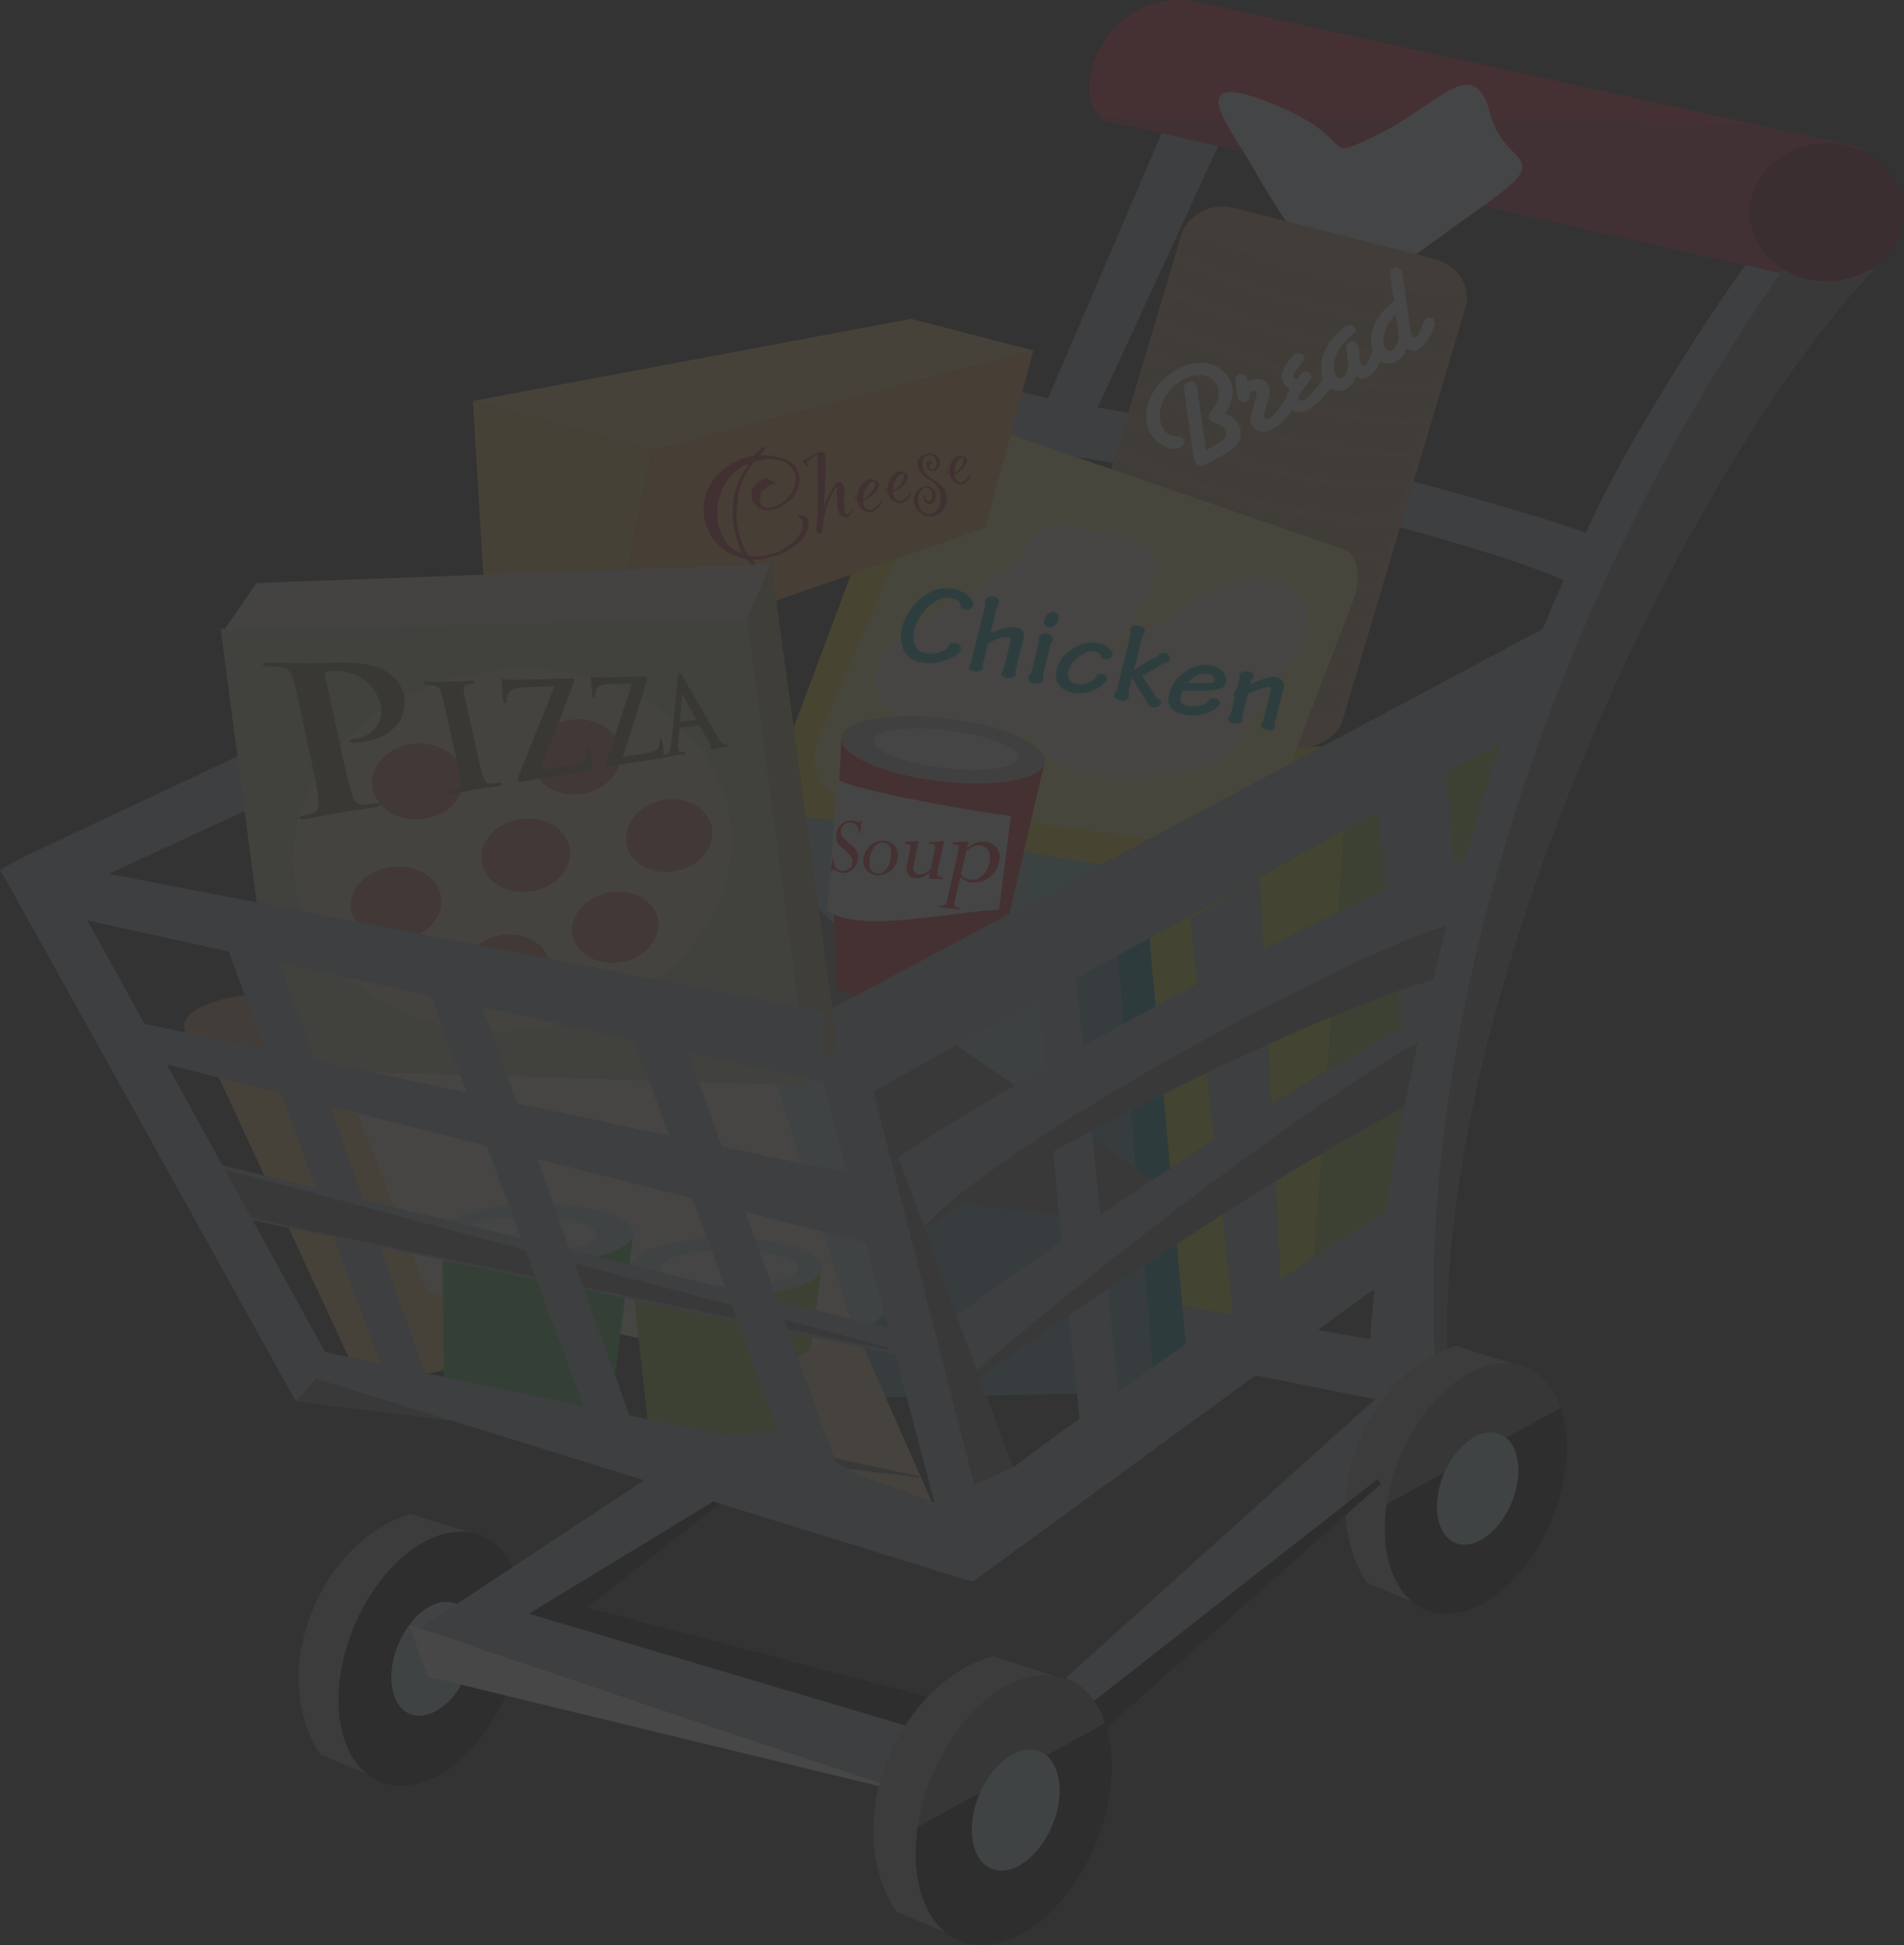 <?xml version="1.0" encoding="UTF-8" standalone="no"?>
<!-- Created with Inkscape (http://www.inkscape.org/) -->

<svg
   xmlns:dc="http://purl.org/dc/elements/1.1/"
   xmlns:cc="http://creativecommons.org/ns#"
   xmlns:rdf="http://www.w3.org/1999/02/22-rdf-syntax-ns#"
   xmlns:svg="http://www.w3.org/2000/svg"
   xmlns="http://www.w3.org/2000/svg"
   version="1.1"
   width="307.421"
   height="314.086"
   id="svg5382">
	<rect width="100%" height="100%" fill="#333333" stroke="none"/>
	<style>
		#layer1{
		opacity:0.1;
		}
	</style>
  <defs
     id="defs5384">
    <clipPath
       id="clipPath3395">
      <path
         d="m 27.36,67.348 277.974,0 0,568.532 -277.974,0 0,-568.532 z"
         id="path3397" />
    </clipPath>
  </defs>

  <g
     transform="translate(-221.289,-375.319)"
     id="layer1">
    <g
       transform="matrix(1.25,0,0,-1.25,174.738,775.092)"
       clip-path="url(#clipPath3395)"
       id="g3393">
      <g
         transform="translate(211.65,223.387)"
         id="g3399">
        <path
           d="m 0,0 -5.089,-72.65 14.356,4.195 C 9.584,-43.7 18.34,-3.386 27.397,15.964 L 6.999,2.976 0,0 z"
           id="path3401"
           style="fill:#8dc63f;fill-opacity:1;fill-rule:nonzero;stroke:none" />
      </g>
      <g
         transform="translate(206.561,150.738)"
         id="g3403">
        <path
           d="M 0,0 5.089,72.65 -26.225,72.633 -20.999,-2.842 0,0 z"
           id="path3405"
           style="fill:#d7df23;fill-opacity:1;fill-rule:nonzero;stroke:none" />
      </g>
      <g
         transform="translate(134.599,245.404)"
         id="g3407">
        <path
           d="M 0,0 35.148,16.226 C 54.007,14.347 92.748,4.723 104.654,-0.537 94.009,-23.516 80.957,-72.41 79.548,-100.273 l 10.056,-2.096 c -2.218,46.902 30.637,116.381 55.095,141.991 -4.694,-1.208 -7.88,-1.108 -11.122,0.829 -1.081,0.646 -2.168,1.495 -3.321,2.568 C 124.553,35.733 112.396,16.804 107.515,5.574 93.422,10.643 54.869,20.199 44.437,21.767 L 60.532,56.722 53.179,58.344 38.025,22.983 33.676,23.97 -1.067,7.609 0,0 z"
           id="path3409"
           style="fill:#9bafba;fill-opacity:1;fill-rule:nonzero;stroke:none" />
      </g>
      <g
         transform="translate(103.499,103.181)"
         id="g3411">
        <path
           d="m 0,0 c -3.01,-8.972 -10.201,-15.191 -16.059,-13.888 -1.076,0.239 -2.033,0.715 -2.858,1.389 -3.67,2.995 -4.756,9.893 -2.299,17.218 2.917,8.691 9.756,14.799 15.507,13.988 0.186,-0.027 0.371,-0.06 0.554,-0.101 C 0.703,17.304 3.01,8.974 0,0"
           id="path3413"
           style="fill:#000000;fill-opacity:1;fill-rule:nonzero;stroke:none" />
      </g>
      <g
         transform="translate(97.886,104.484)"
         id="g3415">
        <path
           d="m 0,0 c -1.348,-4.018 -4.567,-6.802 -7.19,-6.219 -2.624,0.584 -3.658,4.314 -2.31,8.331 1.348,4.019 4.569,6.804 7.192,6.22 C 0.316,7.748 1.348,4.019 0,0"
           id="path3417"
           style="fill:#bcd8e1;fill-opacity:1;fill-rule:nonzero;stroke:none" />
      </g>
      <g
         transform="translate(97.789,121.888)"
         id="g3419">
        <path
           d="m 0,0 -7.47,2.348 c -11.216,-3.137 -18.895,-19.942 -11.705,-31.041 l 5.967,-2.513 c -3.67,2.995 -4.755,9.892 -2.299,17.217 C -12.589,-5.296 -5.751,0.811 0,0"
           id="path3421"
           style="fill:#8b909e;fill-opacity:1;fill-rule:nonzero;stroke:none" />
      </g>
      <g
         transform="translate(91.504,109.477)"
         id="g3423">
        <path
           d="m 0,0 70.478,46.588 62.352,-11.026 -7.773,-6.319 -1.704,0.341 -47.949,9.62 L 39.131,17.133 14.056,1.875 0,0 z"
           id="path3425"
           style="fill:#9bafba;fill-opacity:1;fill-rule:nonzero;stroke:none" />
      </g>
      <g
         transform="translate(105.56,111.352)"
         id="g3427">
        <path
           d="M 0,0 25.075,15.257 25.427,14.83 7.516,0.796 52.239,-10.941 48.585,-14.42 C 45.179,-13.403 0,0 0,0"
           id="path3429"
           style="fill:#000000;fill-opacity:1;fill-rule:nonzero;stroke:none" />
      </g>
      <g
         transform="translate(221.979,137.781)"
         id="g3431">
        <path
           d="m 0,0 -6.823,-9.057 c 0,0 -44.847,-35.091 -46.617,-36.475 l -17.857,-2.646 c -2.486,0.695 -59.178,19.874 -59.178,19.874 l 14.056,1.875 c 0,0 45.179,-13.403 48.585,-14.42 l 19.839,5.297 c 0,0 39.059,35.251 40.873,36.832 L -5.418,0.938 2.355,7.258 3.635,5.721 0,0 z"
           id="path3433"
           style="fill:#9bafba;fill-opacity:1;fill-rule:nonzero;stroke:none" />
      </g>
      <g
         transform="translate(91.504,109.477)"
         id="g3435">
        <path
           d="m 0,0 c 0,0 56.692,-19.179 59.179,-19.874 l 0.457,-0.149 -0.16,-0.411 L 1.024,-6.242 -1.384,0.379 0,0 z"
           id="path3437"
           style="fill:#ffffff;fill-opacity:1;fill-rule:nonzero;stroke:none" />
      </g>
      <g
         transform="translate(89.476,186.473)"
         id="g3439">
        <path
           d="m 0,0 c -0.094,-2.617 -6.549,-4.551 -14.412,-4.318 -4.63,0.138 -8.714,0.995 -11.273,2.21 -1.787,0.85 -2.828,1.874 -2.79,2.95 0.097,2.618 6.55,4.552 14.414,4.319 C -6.198,4.928 0.098,2.617 0,0"
           id="path3441"
           style="fill:#ce9468;fill-opacity:1;fill-rule:nonzero;stroke:none" />
      </g>
      <g
         transform="translate(84.128,140.482)"
         id="g3443">
        <path
           d="m 0,0 -20.337,43.883 c 2.559,-1.215 6.643,-2.072 11.273,-2.21 7.863,-0.233 14.317,1.701 14.412,4.318 L 20.044,4.509 0,0 z"
           id="path3445"
           style="fill:#f9d177;fill-opacity:1;fill-rule:nonzero;stroke:none" />
      </g>
      <g
         transform="translate(133.531,253.012)"
         id="g3447">
        <path
           d="M 0,0 -93.51,-44.01 -82.254,-46.072 1.067,-7.609 0,0 z"
           id="path3449"
           style="fill:#9bafba;fill-opacity:1;fill-rule:nonzero;stroke:none" />
      </g>
      <g
         transform="translate(118.044,198.945)"
         id="g3451">
        <path
           d="M 0,0 16.948,15.291 66.129,17.124 62.995,4.625 0,0 z"
           id="path3453"
           style="fill:#78cdd1;fill-opacity:1;fill-rule:nonzero;stroke:none" />
      </g>
      <g
         transform="translate(181.039,203.57)"
         id="g3455">
        <path
           d="M 0,0 3.133,12.498 9.81,-62.376 5.343,-63.594 0,0 z"
           id="path3457"
           style="fill:#008396;fill-opacity:1;fill-rule:nonzero;stroke:none" />
      </g>
      <g
         transform="translate(129.508,138.894)"
         id="g3459">
        <path
           d="M 0,0 -11.464,60.051 51.531,64.676 56.874,1.082 0,0 z"
           id="path3461"
           style="fill:#5a9b9f;fill-opacity:1;fill-rule:nonzero;stroke:none" />
      </g>
      <g
         transform="translate(173.802,165.305)"
         id="g3463">
        <path
           d="M 0,0 -2.19,26.11 -4.789,53.48 -45.253,49.064 -35.078,-2.12 0,0 z"
           id="path3465"
           style="fill:#9fc4c6;fill-opacity:1;fill-rule:nonzero;stroke:none" />
      </g>
      <g
         transform="translate(119.393,225.484)"
         id="g3467">
        <path
           d="m 0,0 15.907,-58.016 46.434,-5.634 5.973,4.574 L 42.076,-41.163 0.161,-0.008 0,0 z"
           id="path3469"
           style="fill:#71707f;fill-opacity:1;fill-rule:nonzero;stroke:none" />
      </g>
      <g
         transform="translate(88.691,205.738)"
         id="g3471">
        <path
           d="M 0,0 45.813,9.398 42.007,-4.082 -10.28,-16.891 0,0 z"
           id="path3473"
           style="fill:#ffffff;fill-opacity:1;fill-rule:nonzero;stroke:none" />
      </g>
      <g
         transform="translate(92.422,153.02)"
         id="g3475">
        <path
           d="m 0,0 -14.01,35.827 52.286,12.81 17.172,-54.524 2.034,-6.88 L 0,0 z"
           id="path3477"
           style="fill:#f0eada;fill-opacity:1;fill-rule:nonzero;stroke:none" />
      </g>
      <g
         transform="translate(147.87,147.133)"
         id="g3479">
        <path
           d="M 0,0 -17.172,54.524 -13.365,68.002 9.791,7.888 0,0 z"
           id="path3481"
           style="fill:#bcd8e1;fill-opacity:1;fill-rule:nonzero;stroke:none" />
      </g>
      <g
         transform="translate(143.403,156.142)"
         id="g3483">
        <path
           d="m 0,0 c 0,-2.095 -5.527,-3.793 -12.346,-3.793 -6.818,0 -12.346,1.698 -12.346,3.793 0,2.095 5.528,3.793 12.346,3.793 C -5.527,3.793 0,2.095 0,0"
           id="path3485"
           style="fill:#bcd8e1;fill-opacity:1;fill-rule:nonzero;stroke:none" />
      </g>
      <g
         transform="translate(143.403,156.142)"
         id="g3487">
        <path
           d="m 0,0 c 0,-2.095 -5.527,-3.793 -12.346,-3.793 -6.818,0 -12.346,1.698 -12.346,3.793 l 2.212,-20.01 c 3.321,-1.793 11.542,-2.475 19.65,-0.424 L 0,0 z"
           id="path3489"
           style="fill:#8dc640;fill-opacity:1;fill-rule:nonzero;stroke:none" />
      </g>
      <g
         transform="translate(119.051,160.529)"
         id="g3491">
        <path
           d="m 0,0 c 0,-2.095 -5.527,-3.793 -12.346,-3.793 -6.816,0 -12.344,1.698 -12.344,3.793 0,2.095 5.528,3.793 12.344,3.793 C -5.527,3.793 0,2.095 0,0"
           id="path3493"
           style="fill:#bcd8e1;fill-opacity:1;fill-rule:nonzero;stroke:none" />
      </g>
      <g
         transform="translate(115.964,136.634)"
         id="g3495">
        <path
           d="m 0,0 3.087,23.895 c 0,-2.095 -5.527,-3.793 -12.345,-3.793 -6.817,0 -12.344,1.698 -12.344,3.793 L -21.348,0.664 C -17.748,-0.171 -2.964,-1.039 0,0"
           id="path3497"
           style="fill:#3bb54a;fill-opacity:1;fill-rule:nonzero;stroke:none" />
      </g>
      <g
         transform="translate(140.28,156.045)"
         id="g3499">
        <path
           d="m 0,0 c 0,-1.255 -3.948,-2.274 -8.814,-2.274 -4.869,0 -8.815,1.019 -8.815,2.274 0,1.255 3.946,2.274 8.815,2.274 C -3.948,2.274 0,1.255 0,0"
           id="path3501"
           style="fill:#f2eeea;fill-opacity:1;fill-rule:nonzero;stroke:none" />
      </g>
      <g
         transform="translate(114.274,160.344)"
         id="g3503">
        <path
           d="m 0,0 c 0,-1.255 -3.948,-2.274 -8.816,-2.274 -4.869,0 -8.813,1.019 -8.813,2.274 0,1.255 3.944,2.274 8.813,2.274 C -3.948,2.274 0,1.255 0,0"
           id="path3505"
           style="fill:#f2eeea;fill-opacity:1;fill-rule:nonzero;stroke:none" />
      </g>
      <g
         transform="translate(140.284,144.503)"
         id="g3507">
        <path
           d="m 0,0 4.946,-13.721 1.04,-2.862 12.726,-5.308 L 7.117,4.43 0,0 z"
           id="path3509"
           style="fill:#f0d7af;fill-opacity:1;fill-rule:nonzero;stroke:none" />
      </g>
      <g
         transform="translate(57.968,182.531)"
         id="g3511">
        <path
           d="m 0,0 -3.298,5.295 c 0,0 88.945,-19.128 92.32,-19.532 L 88.461,-14.435 0.156,0.338 0,0 z"
           id="path3513"
           style="fill:#6d726e;fill-opacity:1;fill-rule:nonzero;stroke:none" />
      </g>
      <g
         transform="translate(153.686,144.649)"
         id="g3515">
        <path
           d="m 0,0 -84.821,17.739 -4.266,7.24 L -1.052,3.453 0,0 z"
           id="path3517"
           style="fill:#9bafba;fill-opacity:1;fill-rule:nonzero;stroke:none" />
      </g>
      <g
         transform="translate(215.023,216.217)"
         id="g3519">
        <path
           d="m 0,0 3.929,-34.364 6.95,12.988 L 8.915,5.547 0,0 z"
           id="path3521"
           style="fill:#9bafba;fill-opacity:1;fill-rule:nonzero;stroke:none" />
      </g>
      <g
         transform="translate(143.562,180.085)"
         id="g3523">
        <path
           d="M 0,0 6.57,-1.215 24.493,-49.879 14.389,-54.344 0,0 z"
           id="path3525"
           style="fill:#9bafba;fill-opacity:1;fill-rule:nonzero;stroke:none" />
      </g>
      <g
         transform="translate(216.723,160.957)"
         id="g3527">
        <path
           d="m 0,0 -1.41,-7.215 -52.462,-38.255 1.633,2.921 C -49.144,-39.823 0,0 0,0"
           id="path3529"
           style="fill:#6d726e;fill-opacity:1;fill-rule:nonzero;stroke:none" />
      </g>
      <g
         transform="translate(143.718,131.738)"
         id="g3531">
        <path
           d="m 0,0 -64.468,13.403 -2.245,0.42 L -68.244,7.01 12.309,-2.807 12.256,-2.606 0,0 z"
           id="path3533"
           style="fill:#6d726e;fill-opacity:1;fill-rule:nonzero;stroke:none" />
      </g>
      <g
         transform="translate(171.611,191.415)"
         id="g3535">
        <path
           d="m 0,0 2.19,-26.11 3.097,-31.027 4.937,4.419 L 4.483,3.383 0,0 z"
           id="path3537"
           style="fill:#9bafba;fill-opacity:1;fill-rule:nonzero;stroke:none" />
      </g>
      <g
         transform="translate(191.001,201.204)"
         id="g3539">
        <path
           d="m 0,0 5.74,-53.169 6.045,3.924 L 8.915,5.276 0,0 z"
           id="path3541"
           style="fill:#9bafba;fill-opacity:1;fill-rule:nonzero;stroke:none" />
      </g>
      <g
         transform="translate(152.871,170.051)"
         id="g3543">
        <path
           d="m 0,0 c 18.563,12.579 64.441,36.785 74.448,39.087 l -2.287,-8.655 -1.85,-6.995 C 54.775,19.251 17.663,0.867 3.596,-9.243 L 0,0 z"
           id="path3545"
           style="fill:#9bafba;fill-opacity:1;fill-rule:nonzero;stroke:none" />
      </g>
      <g
         transform="translate(156.467,160.808)"
         id="g3547">
        <path
           d="m 0,0 c 14.067,10.11 51.179,28.494 66.715,32.681 l 1.85,6.994 C 57.191,37.087 9.294,11.267 -0.144,0.225 L 0,0 z"
           id="path3549"
           style="fill:#6d726e;fill-opacity:1;fill-rule:nonzero;stroke:none" />
      </g>
      <g
         transform="translate(160.471,149.647)"
         id="g3551">
        <path
           d="M 0,0 C 22.475,16.374 53.234,35.965 61.021,38.541 L 60.479,35.878 58.732,27.325 C 49.227,23.07 19.059,3.673 2.522,-8.371 L 0,0 z"
           id="path3553"
           style="fill:#9bafba;fill-opacity:1;fill-rule:nonzero;stroke:none" />
      </g>
      <g
         transform="translate(162.993,141.276)"
         id="g3555">
        <path
           d="m 0,0 c 16.538,12.044 46.705,31.441 56.21,35.696 l 1.747,8.554 C 44.225,36.443 18.386,17.05 -0.624,0.61 L 0,0 z"
           id="path3557"
           style="fill:#6d726e;fill-opacity:1;fill-rule:nonzero;stroke:none" />
      </g>
      <g
         transform="translate(156.756,182.552)"
         id="g3559">
        <path
           d="m 0,0 74.593,41.468 c 0.061,0.338 1.383,3.928 2.693,7.474 C 66.528,43.418 27.36,20.425 -0.156,0.08 L 0,0 z"
           id="path3561"
           style="fill:#6d726e;fill-opacity:1;fill-rule:nonzero;stroke:none" />
      </g>
      <g
         transform="translate(239.252,244.867)"
         id="g3563">
        <path
           d="m 0,0 c -10.644,-22.978 -23.696,-71.873 -25.104,-99.735 l 10.055,-2.096 c -2.219,46.901 30.637,116.38 55.095,141.99 -4.695,-1.208 -7.88,-1.108 -11.123,0.829 -1.081,0.645 -2.168,1.496 -3.321,2.569 C 19.901,36.271 7.742,17.342 2.861,6.111 L 0,0 z"
           id="path3565"
           style="fill:#9bafba;fill-opacity:1;fill-rule:nonzero;stroke:none" />
      </g>
      <g
         transform="translate(222.673,142.958)"
         id="g3567">
        <path
           d="m 0,0 1.53,0.077 c -2.219,46.901 30.637,116.381 55.095,141.99 -4.694,-1.207 -7.88,-1.108 -11.122,0.829 C 14.284,99.008 -2.727,43.001 0,0"
           id="path3569"
           style="fill:#6d726e;fill-opacity:1;fill-rule:nonzero;stroke:none" />
      </g>
      <g
         transform="translate(150.132,178.87)"
         id="g3571">
        <path
           d="m 0,0 17.924,-48.664 0.462,-1.338 -4.937,-2.792 L -0.077,-0.043 0,0 z"
           id="path3573"
           style="fill:#6d726e;fill-opacity:1;fill-rule:nonzero;stroke:none" />
      </g>
      <g
         transform="translate(238.826,137.961)"
         id="g3575">
        <path
           d="m 0,0 c 1.171,-3.412 1.094,-7.989 -0.505,-12.75 -2.966,-8.842 -10.054,-14.971 -15.827,-13.687 -1.059,0.236 -2.002,0.705 -2.815,1.369 -2.872,2.344 -4.139,7.109 -3.328,12.587 0.211,1.423 0.561,2.892 1.063,4.381 2.873,8.567 9.613,14.586 15.282,13.787 0.182,-0.026 0.364,-0.06 0.543,-0.099 C -2.92,4.994 -1,2.926 0,0"
           id="path3577"
           style="fill:#000000;fill-opacity:1;fill-rule:nonzero;stroke:none" />
      </g>
      <g
         transform="translate(238.826,137.961)"
         id="g3579">
        <path
           d="M 0,0 C -1,2.926 -2.92,4.994 -5.587,5.588 -5.766,5.627 -5.948,5.661 -6.13,5.687 -11.799,6.486 -18.539,0.467 -21.412,-8.1 c -0.502,-1.489 -0.852,-2.958 -1.063,-4.381 L 0,0 z"
           id="path3581"
           style="fill:#58595b;fill-opacity:1;fill-rule:nonzero;stroke:none" />
      </g>
      <g
         transform="translate(232.789,126.495)"
         id="g3583">
        <path
           d="m 0,0 c -1.328,-3.959 -4.501,-6.704 -7.086,-6.128 -2.585,0.575 -3.604,4.25 -2.277,8.21 1.33,3.96 4.504,6.704 7.089,6.129 C 0.31,7.636 1.33,3.959 0,0"
           id="path3585"
           style="fill:#bcd8e1;fill-opacity:1;fill-rule:nonzero;stroke:none" />
      </g>
      <g
         transform="translate(219.679,112.893)"
         id="g3587">
        <path
           d="m 0,0 c -2.872,2.344 -4.139,7.11 -3.328,12.586 0.21,1.423 0.561,2.894 1.062,4.381 2.874,8.567 9.613,14.587 15.283,13.787 L 5.653,33.067 C -5.4,29.977 -12.968,13.414 -5.881,2.477 L 0,0 z"
           id="path3589"
           style="fill:#8b909e;fill-opacity:1;fill-rule:nonzero;stroke:none" />
      </g>
      <g
         transform="translate(168.539,92.249)"
         id="g3591">
        <path
           d="M 0,0 C 1.77,1.384 46.617,36.475 46.617,36.475 L 47.101,35.927 5.389,-1.174 0,0 z"
           id="path3593"
           style="fill:#000000;fill-opacity:1;fill-rule:nonzero;stroke:none" />
      </g>
      <g
         transform="translate(179.998,97.237)"
         id="g3595">
        <path
           d="m 0,0 c 1.26,-3.679 1.176,-8.614 -0.545,-13.746 -3.2,-9.534 -10.84,-16.143 -17.065,-14.758 -1.144,0.255 -2.159,0.761 -3.037,1.477 -3.095,2.525 -4.461,7.664 -3.587,13.569 0.228,1.534 0.606,3.12 1.145,4.725 3.1,9.236 10.364,15.725 16.477,14.863 C -6.415,6.103 -6.22,6.068 -6.025,6.024 -3.151,5.385 -1.081,3.155 0,0"
           id="path3597"
           style="fill:#000000;fill-opacity:1;fill-rule:nonzero;stroke:none" />
      </g>
      <g
         transform="translate(179.998,97.237)"
         id="g3599">
        <path
           d="m 0,0 c -1.081,3.155 -3.151,5.385 -6.025,6.024 -0.195,0.044 -0.39,0.079 -0.587,0.106 -6.113,0.862 -13.377,-5.627 -16.477,-14.863 -0.539,-1.605 -0.917,-3.191 -1.145,-4.725 L 0,0 z"
           id="path3601"
           style="fill:#58595b;fill-opacity:1;fill-rule:nonzero;stroke:none" />
      </g>
      <g
         transform="translate(173.488,84.875)"
         id="g3603">
        <path
           d="m 0,0 c -1.432,-4.269 -4.854,-7.227 -7.641,-6.608 -2.787,0.62 -3.887,4.584 -2.453,8.853 1.432,4.269 4.852,7.227 7.641,6.608 C 0.335,8.233 1.432,4.269 0,0"
           id="path3605"
           style="fill:#bcd8e1;fill-opacity:1;fill-rule:nonzero;stroke:none" />
      </g>
      <g
         transform="translate(159.351,70.21)"
         id="g3607">
        <path
           d="m 0,0 c -3.095,2.525 -4.462,7.664 -3.587,13.57 0.228,1.533 0.606,3.119 1.144,4.725 3.1,9.236 10.366,15.724 16.478,14.862 l -7.94,2.495 C -5.819,32.32 -13.979,14.462 -6.34,2.67 L 0,0 z"
           id="path3609"
           style="fill:#8b909e;fill-opacity:1;fill-rule:nonzero;stroke:none" />
      </g>
      <g
         transform="translate(277.7,300.731)"
         id="g3611">
        <path
           d="m 0,0 c 0,0 -5.74,1.259 -14.27,3.13 -24.23,5.317 -70.965,15.571 -72.523,15.919 -11.656,0.833 -15.649,-12.21 -11.149,-15.49 5.627,-1.197 87.489,-19.756 87.489,-19.756 L 0,0 z"
           id="path3613"
           style="fill:#ed1b35;fill-opacity:1;fill-rule:nonzero;stroke:none" />
      </g>
      <g
         transform="translate(179.758,304.291)"
         id="g3615">
        <path
           d="m 0,0 c 5.627,-1.198 87.489,-19.756 87.489,-19.756 l 10.453,16.197 c 0,0 -5.741,1.259 -14.27,3.13 L 0.138,0.591 0,0 z"
           id="path3617"
           style="fill:#d1223e;fill-opacity:1;fill-rule:nonzero;stroke:none" />
      </g>
      <g
         transform="translate(283.178,292.41)"
         id="g3619">
        <path
           d="m 0,0 c 0,-4.933 -4.467,-8.932 -9.975,-8.932 -5.509,0 -9.974,3.999 -9.974,8.932 0,4.932 4.465,8.928 9.974,8.928 C -4.467,8.928 0,4.932 0,0"
           id="path3621"
           style="fill:#860010;fill-opacity:1;fill-rule:nonzero;stroke:none" />
      </g>
      <g
         transform="translate(204.489,290.178)"
         id="g3623">
        <path
           d="m 0,0 c 0,0 -1.422,1.505 -5.02,7.807 -3.598,6.302 -9.244,12.775 2.226,8.122 11.47,-4.65 5.53,-7.847 13.593,-3.905 8.063,3.944 12.223,10.521 14.168,2.973 C 26.915,7.448 33.84,10.101 23.972,3.078 14.105,-3.947 18.469,-1.082 14.105,-3.947 9.74,-6.816 2.062,-6.175 2.062,-6.175 L 0,0 z"
           id="path3625"
           style="fill:#e5eef1;fill-opacity:1;fill-rule:nonzero;stroke:none" />
      </g>
      <g
         transform="translate(204.489,290.178)"
         id="g3627">
        <path
           d="m 0,0 c 0,0 -1.422,1.505 -5.02,7.807 -3.598,6.302 -9.244,12.775 2.226,8.122 11.47,-4.65 5.53,-7.847 13.593,-3.905 8.063,3.944 12.223,10.521 14.168,2.973 C 26.915,7.448 33.84,10.101 23.972,3.078 14.105,-3.947 18.469,-1.082 14.105,-3.947 9.74,-6.816 2.062,-6.175 2.062,-6.175 L 0,0 z"
           id="path3629"
           style="fill:none;stroke:#e7eef3;stroke-width:0.486;stroke-linecap:butt;stroke-linejoin:miter;stroke-miterlimit:10;stroke-opacity:1;stroke-dasharray:none" />
      </g>
      <g
         transform="translate(210.727,226.973)"
         id="g3631">
        <path
           d="m 0,0 c -0.803,-2.689 -3.898,-4.248 -6.911,-3.482 l -25.805,6.57 c -3.012,0.767 -4.808,3.571 -4.008,6.262 l 15.812,53.135 c 0.803,2.688 3.895,4.246 6.909,3.48 l 25.807,-6.57 c 3.014,-0.766 4.811,-3.57 4.007,-6.258 L 0,0 z"
           id="path3633"
           style="fill:#ce9468;fill-opacity:1;fill-rule:nonzero;stroke:none" />
      </g>
      <g
         transform="translate(189.253,286.051)"
         id="g3635">
        <path
           d="m 0,0 c 0,0 21.344,-9.32 36.061,-8.157 l -1.254,-3.74 c 0,0 -16.671,-0.75 -35.88,8.772 L 0,0 z"
           id="path3637"
           style="fill:#b7906b;fill-opacity:1;fill-rule:nonzero;stroke:none" />
      </g>
      <g
         transform="translate(190.604,290.112)"
         id="g3639">
        <path
           d="m 0,0 c 0,0 21.343,-9.32 36.061,-8.156 l -1.254,-3.741 c 0,0 -16.672,-0.75 -35.881,8.772 L 0,0 z"
           id="path3641"
           style="fill:#b7906b;fill-opacity:1;fill-rule:nonzero;stroke:none" />
      </g>
      <g
         transform="translate(187.988,281.78)"
         id="g3643">
        <path
           d="m 0,0 c 0,0 21.344,-9.32 36.061,-8.157 l -1.254,-3.739 c 0,0 -16.671,-0.751 -35.88,8.771 L 0,0 z"
           id="path3645"
           style="fill:#b7906b;fill-opacity:1;fill-rule:nonzero;stroke:none" />
      </g>
      <g
         transform="translate(186.707,277.459)"
         id="g3647">
        <path
           d="m 0,0 c 0,0 21.344,-9.319 36.061,-8.156 l -1.254,-3.74 c 0,0 -16.671,-0.751 -35.88,8.772 L 0,0 z"
           id="path3649"
           style="fill:#b7906b;fill-opacity:1;fill-rule:nonzero;stroke:none" />
      </g>
      <g
         transform="translate(185.466,273.275)"
         id="g3651">
        <path
           d="m 0,0 c 0,0 21.344,-9.32 36.061,-8.156 l -1.255,-3.741 c 0,0 -16.67,-0.75 -35.879,8.772 L 0,0 z"
           id="path3653"
           style="fill:#b7906b;fill-opacity:1;fill-rule:nonzero;stroke:none" />
      </g>
      <g
         transform="translate(184.092,269.128)"
         id="g3655">
        <path
           d="m 0,0 c 0,0 21.343,-9.32 36.061,-8.157 l -1.254,-3.74 c 0,0 -16.672,-0.75 -35.88,8.772 L 0,0 z"
           id="path3657"
           style="fill:#b7906b;fill-opacity:1;fill-rule:nonzero;stroke:none" />
      </g>
      <g
         transform="translate(182.717,264.982)"
         id="g3659">
        <path
           d="m 0,0 c 0,0 21.343,-9.32 36.061,-8.157 l -1.255,-3.74 c 0,0 -16.671,-0.75 -35.88,8.772 L 0,0 z"
           id="path3661"
           style="fill:#b7906b;fill-opacity:1;fill-rule:nonzero;stroke:none" />
      </g>
      <g
         transform="translate(181.667,260.447)"
         id="g3663">
        <path
           d="m 0,0 c 0,0 21.344,-9.319 36.061,-8.156 l -1.255,-3.74 c 0,0 -16.67,-0.751 -35.879,8.772 L 0,0 z"
           id="path3665"
           style="fill:#b7906b;fill-opacity:1;fill-rule:nonzero;stroke:none" />
      </g>
      <g
         transform="translate(180.292,256.303)"
         id="g3667">
        <path
           d="m 0,0 c 0,0 21.343,-9.32 36.06,-8.157 l -1.254,-3.74 c 0,0 -16.671,-0.751 -35.879,8.772 L 0,0 z"
           id="path3669"
           style="fill:#b7906b;fill-opacity:1;fill-rule:nonzero;stroke:none" />
      </g>
      <g
         transform="translate(179.457,251.995)"
         id="g3671">
        <path
           d="m 0,0 c 0,0 21.343,-9.32 36.061,-8.157 l -1.254,-3.74 c 0,0 -16.671,-0.75 -35.88,8.772 L 0,0 z"
           id="path3673"
           style="fill:#b7906b;fill-opacity:1;fill-rule:nonzero;stroke:none" />
      </g>
      <g
         transform="translate(177.772,247.796)"
         id="g3675">
        <path
           d="m 0,0 c 0,0 21.343,-9.32 36.061,-8.157 l -1.254,-3.74 c 0,0 -16.672,-0.75 -35.88,8.772 L 0,0 z"
           id="path3677"
           style="fill:#b7906b;fill-opacity:1;fill-rule:nonzero;stroke:none" />
      </g>
      <g
         transform="translate(176.707,243.707)"
         id="g3679">
        <path
           d="m 0,0 c 0,0 21.344,-9.32 36.061,-8.157 l -1.254,-3.74 c 0,0 -16.671,-0.75 -35.88,8.772 L 0,0 z"
           id="path3681"
           style="fill:#b7906b;fill-opacity:1;fill-rule:nonzero;stroke:none" />
      </g>
      <g
         transform="translate(175.157,239.466)"
         id="g3683">
        <path
           d="m 0,0 c 0,0 21.343,-9.32 36.061,-8.157 l -1.254,-3.74 c 0,0 -16.672,-0.75 -35.881,8.772 L 0,0 z"
           id="path3685"
           style="fill:#b7906b;fill-opacity:1;fill-rule:nonzero;stroke:none" />
      </g>
      <g
         transform="translate(193.009,261.649)"
         id="g3687">
        <path
           d="M 0,0 1.009,0.553 C 1.84,1.007 2.334,1.374 2.489,1.657 2.703,2.045 2.689,2.413 2.443,2.767 2.329,2.931 2.199,3.06 2.051,3.156 1.901,3.253 1.654,3.359 1.306,3.48 0.878,3.635 0.606,3.803 0.479,3.983 0.298,4.243 0.333,4.559 0.583,4.928 L 1.095,5.675 C 1.447,6.2 1.64,6.727 1.668,7.257 1.7,7.787 1.572,8.261 1.279,8.682 0.866,9.276 0.277,9.617 -0.495,9.704 -1.262,9.792 -2.066,9.607 -2.902,9.15 -3.757,8.683 -4.455,8.06 -4.999,7.283 -5.543,6.505 -5.854,5.697 -5.938,4.861 -6.021,4.025 -5.845,3.293 -5.412,2.667 -5.227,2.403 -5.002,2.2 -4.737,2.063 -4.469,1.925 -4.126,1.837 -3.71,1.795 -3.447,1.778 -3.267,1.748 -3.168,1.705 -3.069,1.664 -2.979,1.586 -2.897,1.467 -2.772,1.288 -2.741,1.094 -2.797,0.886 -2.858,0.677 -2.99,0.515 -3.199,0.401 -3.546,0.214 -3.954,0.152 -4.429,0.217 -4.903,0.283 -5.365,0.458 -5.818,0.74 -6.269,1.02 -6.65,1.386 -6.961,1.832 -7.55,2.683 -7.801,3.66 -7.714,4.766 c 0.091,1.102 0.49,2.17 1.204,3.2 0.713,1.028 1.639,1.856 2.779,2.481 0.865,0.472 1.714,0.751 2.546,0.839 0.83,0.087 1.597,-0.02 2.296,-0.321 C 1.812,10.66 2.387,10.186 2.837,9.534 3.512,8.56 3.645,7.453 3.234,6.211 3.035,5.62 2.752,5.13 2.385,4.738 2.798,4.589 3.138,4.431 3.394,4.253 3.652,4.076 3.877,3.851 4.065,3.58 4.376,3.134 4.525,2.66 4.514,2.155 4.504,1.653 4.336,1.178 4.006,0.729 3.825,0.488 3.59,0.261 3.306,0.054 3.022,-0.155 2.58,-0.424 1.982,-0.749 L 0.261,-1.691 c -0.204,-0.112 -0.361,-0.19 -0.466,-0.23 -0.109,-0.04 -0.228,-0.065 -0.361,-0.075 -0.343,-0.004 -0.61,0.133 -0.801,0.409 -0.076,0.116 -0.138,0.247 -0.181,0.399 -0.045,0.153 -0.087,0.389 -0.126,0.706 l -1.105,7.886 c -0.056,0.429 -0.057,0.736 -0.009,0.923 0.05,0.186 0.176,0.335 0.38,0.446 0.196,0.11 0.404,0.144 0.615,0.1 C -1.58,8.831 -1.418,8.727 -1.304,8.562 -1.215,8.432 -1.14,8.165 -1.08,7.751 L 0,0 z"
           id="path3689"
           style="fill:#ffffff;fill-opacity:1;fill-rule:nonzero;stroke:none" />
      </g>
      <g
         transform="translate(198.428,270.443)"
         id="g3691">
        <path
           d="M 0,0 C 0.055,0.037 0.111,0.072 0.172,0.107 0.641,0.361 1.091,0.462 1.526,0.406 1.96,0.349 2.292,0.15 2.531,-0.195 2.724,-0.472 2.815,-0.793 2.807,-1.157 2.799,-1.521 2.693,-2.041 2.492,-2.717 L 2.213,-3.645 C 2.06,-4.125 2.04,-4.444 2.153,-4.609 c 0.069,-0.099 0.159,-0.154 0.279,-0.166 0.119,-0.013 0.242,0.016 0.373,0.086 0.265,0.146 0.579,0.45 0.948,0.912 0.364,0.462 0.694,0.961 0.987,1.505 0.172,0.306 0.286,0.498 0.346,0.581 0.062,0.082 0.139,0.15 0.236,0.202 0.156,0.087 0.322,0.108 0.497,0.067 C 5.993,-1.467 6.132,-1.562 6.232,-1.71 6.348,-1.875 6.379,-2.075 6.327,-2.317 6.274,-2.557 6.129,-2.886 5.89,-3.307 5.511,-3.968 5.108,-4.514 4.692,-4.943 4.279,-5.37 3.818,-5.723 3.316,-5.999 2.748,-6.308 2.226,-6.437 1.74,-6.382 1.257,-6.331 0.877,-6.107 0.602,-5.712 0.356,-5.354 0.278,-4.9 0.374,-4.353 c 0.089,0.415 0.252,0.996 0.489,1.742 0.175,0.524 0.271,0.851 0.291,0.974 0.019,0.123 -0.004,0.234 -0.073,0.332 -0.082,0.118 -0.19,0.171 -0.324,0.161 C 0.624,-1.152 0.435,-1.222 0.188,-1.349 0.24,-1.661 0.24,-1.901 0.185,-2.073 c -0.051,-0.17 -0.17,-0.303 -0.35,-0.402 -0.187,-0.101 -0.379,-0.134 -0.57,-0.096 -0.195,0.039 -0.349,0.139 -0.465,0.305 -0.082,0.117 -0.15,0.363 -0.204,0.735 l -0.163,1.213 c -0.056,0.418 -0.06,0.706 -0.017,0.866 0.045,0.163 0.164,0.294 0.354,0.4 0.181,0.101 0.37,0.133 0.565,0.098 0.193,-0.036 0.348,-0.134 0.463,-0.298 0.079,-0.118 0.146,-0.346 0.189,-0.68 L 0,0 z"
           id="path3693"
           style="fill:#ffffff;fill-opacity:1;fill-rule:nonzero;stroke:none" />
      </g>
      <g
         transform="translate(203.86,269.588)"
         id="g3695">
        <path
           d="m 0,0 c -0.347,0.185 -0.607,0.405 -0.785,0.661 -0.479,0.692 -0.377,1.533 0.309,2.523 0.223,0.32 0.45,0.609 0.681,0.866 0.231,0.256 0.408,0.417 0.533,0.487 0.178,0.098 0.366,0.13 0.558,0.095 C 1.488,4.595 1.64,4.497 1.75,4.339 1.868,4.169 1.885,3.987 1.801,3.794 1.739,3.681 1.543,3.412 1.218,2.985 L 0.79,2.435 C 0.613,2.195 0.505,2 0.467,1.846 0.431,1.69 0.458,1.55 0.544,1.421 0.604,1.34 0.694,1.255 0.824,1.173 1.23,1.733 1.527,2.064 1.714,2.168 1.866,2.25 2.038,2.271 2.23,2.228 2.423,2.185 2.574,2.089 2.676,1.941 2.769,1.806 2.804,1.669 2.782,1.526 2.76,1.384 2.674,1.218 2.524,1.03 2.457,0.937 2.327,0.767 2.14,0.524 L 1.59,-0.201 C 1.366,-0.501 1.223,-0.74 1.156,-0.921 1.092,-1.101 1.103,-1.255 1.193,-1.384 1.325,-1.573 1.534,-1.589 1.822,-1.432 2.178,-1.237 2.584,-0.88 3.039,-0.362 3.495,0.156 3.898,0.721 4.251,1.339 4.492,1.776 4.689,2.033 4.835,2.113 4.999,2.203 5.167,2.23 5.342,2.19 5.517,2.152 5.655,2.058 5.76,1.91 5.894,1.715 5.909,1.471 5.808,1.179 5.709,0.886 5.455,0.447 5.054,-0.142 4.614,-0.764 4.185,-1.273 3.77,-1.67 3.353,-2.067 2.915,-2.391 2.451,-2.644 1.898,-2.948 1.385,-3.069 0.91,-3.008 0.432,-2.946 0.056,-2.711 -0.226,-2.306 -0.664,-1.67 -0.591,-0.903 0,0"
           id="path3697"
           style="fill:#ffffff;fill-opacity:1;fill-rule:nonzero;stroke:none" />
      </g>
      <g
         transform="translate(212.451,271.224)"
         id="g3699">
        <path
           d="m 0,0 c -0.192,-0.466 -0.38,-0.812 -0.561,-1.039 -0.181,-0.225 -0.419,-0.419 -0.705,-0.576 -0.499,-0.273 -0.991,-0.345 -1.478,-0.221 -0.487,0.126 -0.897,0.428 -1.226,0.903 -0.432,0.621 -0.619,1.386 -0.571,2.299 0.05,0.908 0.337,1.796 0.86,2.662 0.17,0.297 0.389,0.608 0.657,0.933 0.272,0.325 0.553,0.616 0.847,0.876 0.296,0.262 0.566,0.457 0.811,0.59 0.512,0.282 0.896,0.238 1.152,-0.132 C -0.096,6.126 -0.071,5.963 -0.135,5.803 -0.203,5.644 -0.377,5.451 -0.661,5.222 -1.13,4.849 -1.506,4.48 -1.794,4.114 -2.081,3.746 -2.321,3.341 -2.518,2.894 -2.766,2.34 -2.901,1.804 -2.915,1.282 c -0.019,-0.52 0.073,-0.928 0.275,-1.22 0.112,-0.161 0.239,-0.264 0.388,-0.313 0.147,-0.05 0.292,-0.036 0.432,0.042 0.203,0.109 0.362,0.298 0.482,0.563 0.114,0.265 0.215,0.649 0.295,1.152 l -0.043,0.211 c -0.07,0.406 -0.107,0.623 -0.101,0.655 l -0.089,0.651 c -0.057,0.406 -0.06,0.709 -0.006,0.909 0.055,0.197 0.181,0.352 0.387,0.464 C -0.715,4.494 -0.533,4.53 -0.35,4.5 -0.165,4.47 -0.022,4.384 0.077,4.24 0.17,4.106 0.24,3.858 0.289,3.496 L 0.376,2.814 C 0.389,2.713 0.402,2.614 0.414,2.512 0.43,2.408 0.44,2.302 0.45,2.196 0.487,1.864 0.542,1.646 0.613,1.544 0.74,1.358 0.902,1.322 1.101,1.429 1.224,1.497 1.346,1.636 1.462,1.844 1.58,2.053 1.759,2.442 2.002,3.011 2.147,3.346 2.245,3.559 2.301,3.652 2.356,3.748 2.436,3.821 2.537,3.878 2.682,3.959 2.849,3.983 3.029,3.951 3.209,3.919 3.346,3.839 3.434,3.711 3.652,3.4 3.56,2.829 3.156,2.002 2.853,1.384 2.575,0.919 2.32,0.607 2.065,0.293 1.764,0.042 1.421,-0.146 0.867,-0.449 0.391,-0.4 0,0"
           id="path3701"
           style="fill:#ffffff;fill-opacity:1;fill-rule:nonzero;stroke:none" />
      </g>
      <g
         transform="translate(217.522,279.17)"
         id="g3703">
        <path
           d="m 0,0 c -0.446,-0.42 -0.806,-0.904 -1.087,-1.457 -0.283,-0.556 -0.446,-1.094 -0.489,-1.615 -0.044,-0.524 0.048,-0.947 0.275,-1.276 0.105,-0.153 0.238,-0.252 0.399,-0.298 0.157,-0.043 0.313,-0.021 0.467,0.061 0.169,0.093 0.329,0.285 0.485,0.573 0.155,0.29 0.278,0.623 0.377,1.002 L 0,0 z M -0.243,1.733 -0.651,4.7 c -0.054,0.415 -0.06,0.704 -0.016,0.865 0.044,0.164 0.16,0.296 0.354,0.4 C -0.126,6.07 0.062,6.102 0.255,6.066 0.447,6.029 0.602,5.928 0.714,5.766 0.797,5.648 0.862,5.399 0.918,5.018 L 1.91,-2.103 c 0.051,-0.353 0.128,-0.605 0.231,-0.754 0.042,-0.055 0.108,-0.094 0.198,-0.107 0.093,-0.017 0.175,-0.009 0.241,0.03 0.126,0.068 0.235,0.191 0.335,0.368 0.099,0.178 0.299,0.61 0.594,1.295 0.115,0.281 0.206,0.474 0.273,0.577 0.064,0.105 0.148,0.184 0.25,0.239 0.139,0.076 0.304,0.096 0.496,0.059 C 4.717,-0.433 4.856,-0.517 4.946,-0.645 5.041,-0.783 5.067,-0.99 5.02,-1.26 4.976,-1.532 4.852,-1.883 4.651,-2.311 4.358,-2.925 4.074,-3.397 3.801,-3.733 3.527,-4.071 3.227,-4.329 2.901,-4.509 2.646,-4.648 2.401,-4.707 2.166,-4.688 1.928,-4.667 1.689,-4.567 1.445,-4.383 1.103,-5.183 0.647,-5.74 0.069,-6.056 c -0.468,-0.257 -0.951,-0.32 -1.444,-0.192 -0.493,0.129 -0.902,0.426 -1.226,0.892 -0.447,0.646 -0.644,1.403 -0.59,2.27 0.054,0.865 0.337,1.728 0.857,2.582 0.516,0.857 1.214,1.602 2.091,2.237"
           id="path3705"
           style="fill:#ffffff;fill-opacity:1;fill-rule:nonzero;stroke:none" />
      </g>
      <g
         transform="translate(161.237,263.421)"
         id="g3707">
        <path
           d="m 0,0 -8.059,-5.233 c 0,0 -1.472,-0.579 -1.942,-1.756 -0.584,-1.458 -14.037,-37.45 -14.037,-37.45 0,0 -0.55,-1.658 0.081,-2.471 0,0 1.096,-1.729 2.72,-1.926 l 50.15,-8.155 c 0,0 3.589,-0.837 6.16,1.53 l 2.879,3.545 L 0,0 z"
           id="path3709"
           style="fill:#faed23;fill-opacity:1;fill-rule:nonzero;stroke:none" />
      </g>
      <g
         transform="translate(145.872,217.094)"
         id="g3711">
        <path
           d="m 0,0 c -3.148,0.447 -4.326,4.132 -2.578,8.201 l 14.551,33.852 c 1.654,3.845 5.309,6.146 8.115,5.178 L 64.959,31.767 c 1.844,-0.635 2.361,-3.619 1.182,-6.689 L 55.823,-1.786 c -1.234,-3.21 -3.859,-5.591 -5.896,-5.302 L 0,0 z"
           id="path3713"
           style="fill:#fcf38e;fill-opacity:1;fill-rule:nonzero;stroke:none" />
      </g>
      <g
         transform="translate(175.829,229.094)"
         id="g3715">
        <path
           d="m 0,0 c -5.021,-7.727 -19.969,-5.502 -24.435,0.256 -4.467,5.756 4.696,9.826 13.726,15.443 9.028,5.616 2.461,10.081 18.97,4.895 C 15.649,18.274 5.531,8.508 0,0"
           id="path3717"
           style="fill:#f0eada;fill-opacity:1;fill-rule:nonzero;stroke:none" />
      </g>
      <g
         transform="translate(196.213,222.701)"
         id="g3719">
        <path
           d="m 0,0 c -1.579,-2.959 -19.969,-5.503 -24.435,0.255 -4.466,5.757 4.696,9.827 13.726,15.444 9.028,5.616 13.888,9.292 18.972,4.895 C 13.893,15.723 4.744,8.881 0,0"
           id="path3721"
           style="fill:#f0eada;fill-opacity:1;fill-rule:nonzero;stroke:none" />
      </g>
      <g
         transform="translate(162.935,241.679)"
         id="g3723">
        <path
           d="m 0,0 c -0.123,-0.496 -0.55,-0.702 -1.057,-0.601 -0.456,0.091 -0.62,0.323 -0.62,0.736 0.015,0.273 -0.484,0.603 -1.234,0.752 -2.02,0.404 -4.202,-2.166 -4.658,-4.006 -0.466,-1.868 0.384,-2.926 1.395,-3.128 0.994,-0.199 2.228,0.154 2.846,0.643 0.128,0.373 0.388,0.797 1.072,0.659 0.588,-0.116 0.754,-0.548 0.697,-0.782 -0.061,-0.233 -0.192,-0.483 -0.682,-0.814 -0.889,-0.543 -2.741,-1.247 -4.45,-0.89 -2.006,0.4 -3.118,1.986 -2.439,4.716 0.545,2.191 3.37,5.427 6.437,4.816 C -0.868,1.737 0.175,0.702 0,0"
           id="path3725"
           style="fill:#04a8ad;fill-opacity:1;fill-rule:nonzero;stroke:none" />
      </g>
      <g
         transform="translate(167.714,236.742)"
         id="g3727">
        <path
           d="m 0,0 c 0.128,0.511 0.079,0.659 -0.198,0.714 -0.457,0.091 -1.521,0.012 -2.676,-0.845 l -0.667,-2.687 c 0.055,-0.118 0.073,-0.26 0.027,-0.434 -0.089,-0.366 -0.72,-0.486 -1.24,-0.382 -0.489,0.098 -0.629,0.294 -0.554,0.6 0.059,0.235 0.131,0.389 0.235,0.46 l 1.882,7.563 c 0.017,0.135 -0.074,0.322 -0.043,0.453 0.12,0.482 0.627,0.657 1.213,0.54 0.262,-0.053 0.71,-0.448 0.619,-0.813 C -1.437,5.023 -1.558,4.878 -1.658,4.76 L -2.513,1.314 -2.482,1.307 C -1.227,1.946 0.026,2.171 0.892,1.999 1.756,1.826 1.916,1.304 1.673,0.326 L 0.671,-3.705 C 0.664,-3.794 0.75,-3.935 0.722,-4.052 0.638,-4.387 0.057,-4.593 -0.401,-4.503 c -0.505,0.102 -0.801,0.36 -0.724,0.667 0.04,0.16 0.123,0.358 0.282,0.449 L 0,0 z"
           id="path3729"
           style="fill:#04a8ad;fill-opacity:1;fill-rule:nonzero;stroke:none" />
      </g>
      <g
         transform="translate(173.982,239.92)"
         id="g3731">
        <path
           d="m 0,0 c -0.215,-0.861 -0.811,-1.262 -1.316,-1.162 -0.524,0.103 -0.662,0.438 -0.561,0.846 0.186,0.746 0.689,1.258 1.309,1.134 C -0.094,0.724 0.103,0.424 0,0 m -1.013,-3.245 -1.039,-4.176 c 0.066,-0.074 0.153,-0.276 0.11,-0.451 -0.124,-0.497 -0.864,-0.58 -1.368,-0.479 -0.424,0.085 -0.668,0.409 -0.562,0.832 0.064,0.264 0.234,0.398 0.318,0.459 l 1.009,4.058 c -0.077,0.108 -0.086,0.278 -0.053,0.409 0.103,0.408 0.245,0.841 1.238,0.642 0.375,-0.075 0.722,-0.542 0.63,-0.845 -0.064,-0.248 -0.23,-0.369 -0.283,-0.449"
           id="path3733"
           style="fill:#04a8ad;fill-opacity:1;fill-rule:nonzero;stroke:none" />
      </g>
      <g
         transform="translate(180.922,235.211)"
         id="g3735">
        <path
           d="m 0,0 c -0.101,-0.408 -0.471,-0.656 -1.123,-0.527 -0.359,0.072 -0.392,0.278 -0.431,0.47 C -1.609,0.137 -1.675,0.35 -2.231,0.461 -2.8,0.574 -3.356,0.409 -3.944,0.036 c -0.679,-0.387 -1.471,-1.102 -1.72,-2.093 -0.221,-0.891 0.152,-1.518 1.132,-1.713 0.375,-0.075 0.75,-0.012 1.12,0.099 0.404,0.117 0.878,0.361 1.181,0.683 0.194,0.375 0.367,0.648 0.887,0.543 0.62,-0.122 0.701,-0.554 0.647,-0.772 -0.041,-0.161 -0.759,-0.984 -1.837,-1.397 -0.823,-0.356 -1.636,-0.454 -2.646,-0.253 -1.616,0.323 -2.38,1.517 -2.038,2.889 0.419,1.679 1.329,2.325 2.515,3.023 0.572,0.376 1.84,0.722 2.719,0.546 C -0.728,1.34 0.156,0.627 0,0"
           id="path3737"
           style="fill:#04a8ad;fill-opacity:1;fill-rule:nonzero;stroke:none" />
      </g>
      <g
         transform="translate(183.732,233.302)"
         id="g3739">
        <path
           d="M 0,0 0.028,-0.021 C 0.629,0.396 1.015,0.641 1.377,0.86 L 3.181,1.849 C 3.26,2.093 3.575,2.261 3.916,2.192 4.488,2.078 4.677,1.672 4.586,1.307 4.504,0.972 4.142,0.829 3.899,0.878 l -2.847,-1.67 1.912,-2.91 C 3.28,-3.734 3.524,-3.997 3.447,-4.305 3.344,-4.728 2.87,-4.971 2.234,-4.843 1.958,-4.789 1.803,-4.589 1.77,-4.308 L 0.494,-2.351 C 0.31,-2.054 0.074,-1.7 -0.24,-1.102 L -0.275,-1.109 -0.728,-2.92 c 0.013,-0.156 0.101,-0.357 0.06,-0.517 -0.126,-0.511 -0.49,-0.669 -1.144,-0.539 -0.391,0.078 -0.864,0.311 -0.707,0.938 0.026,0.103 0.092,0.304 0.269,0.392 l 1.836,7.387 C -0.48,4.816 -0.543,5.043 -0.506,5.189 -0.423,5.525 -0.189,5.846 0.625,5.684 1.246,5.56 1.46,5.319 1.344,4.851 1.314,4.734 1.237,4.565 1.118,4.498 L 0,0 z"
           id="path3741"
           style="fill:#04a8ad;fill-opacity:1;fill-rule:nonzero;stroke:none" />
      </g>
      <g
         transform="translate(190.618,231.607)"
         id="g3743">
        <path
           d="M 0,0 C 2.999,-0.124 3.462,0.014 3.512,0.218 3.6,0.569 3.421,1.019 2.702,1.162 1.774,1.348 0.722,0.837 0,0 M 4.979,-0.013 C 4.815,-0.669 4.16,-1.167 0.228,-1.011 l -0.778,0.032 c -0.141,-0.217 -0.239,-0.473 -0.31,-0.765 -0.183,-0.731 0.169,-1.107 0.871,-1.246 1.125,-0.225 2.214,0.17 2.607,0.506 0.035,0.346 0.436,0.587 0.975,0.48 0.602,-0.121 0.646,-0.497 0.575,-0.788 -0.103,-0.409 -1.946,-1.835 -4.622,-1.302 -1.384,0.276 -2.311,1.028 -1.936,2.533 0.674,2.715 3.298,4.246 5.434,3.819 C 4.887,1.89 5.12,0.557 4.979,-0.013"
           id="path3745"
           style="fill:#04a8ad;fill-opacity:1;fill-rule:nonzero;stroke:none" />
      </g>
      <g
         transform="translate(197.678,227.103)"
         id="g3747">
        <path
           d="m 0,0 c 0.057,-0.119 0.066,-0.214 0.026,-0.374 -0.092,-0.38 -0.701,-0.412 -1.14,-0.323 -0.407,0.081 -0.78,0.308 -0.693,0.658 0.044,0.175 0.121,0.282 0.298,0.37 l 0.566,2.278 c -0.112,0.099 -0.182,0.296 -0.124,0.53 0.058,0.234 0.201,0.467 0.455,0.799 L -0.32,5.105 C -0.37,5.253 -0.391,5.38 -0.344,5.57 -0.27,5.862 0.312,6.068 0.816,5.967 1.437,5.844 1.565,5.603 1.489,5.295 1.439,5.092 1.304,4.965 1.213,4.876 L 1.07,4.308 C 3.044,5.216 3.85,5.363 4.437,5.245 5.024,5.128 5.536,4.505 5.42,4.037 L 4.236,-0.723 C 4.246,-0.816 4.29,-0.917 4.239,-1.122 4.127,-1.575 3.76,-1.67 3.158,-1.55 c -0.554,0.111 -0.782,0.371 -0.694,0.721 0.04,0.161 0.132,0.249 0.242,0.351 L 3.722,3.61 C 3.747,3.713 3.531,3.939 3.416,3.961 3.252,3.994 2.602,3.924 0.763,3.066 L 0,0 z"
           id="path3749"
           style="fill:#04a8ad;fill-opacity:1;fill-rule:nonzero;stroke:none" />
      </g>
      <g
         transform="translate(172.167,221.348)"
         id="g3751">
        <path
           d="m 0,0 c -0.34,-2.228 -6.492,-3.312 -13.744,-2.423 -7.247,0.89 -12.847,3.415 -12.507,5.644 0.34,2.226 6.494,3.311 13.743,2.422 C -5.259,4.754 0.342,2.226 0,0"
           id="path3753"
           style="fill:#b3b4b4;fill-opacity:1;fill-rule:nonzero;stroke:none" />
      </g>
      <g
         transform="translate(164.458,188.026)"
         id="g3755">
        <path
           d="M 0,0 7.709,33.323 C 7.369,31.094 1.216,30.011 -6.036,30.9 c -7.246,0.89 -12.846,3.415 -12.506,5.643 l -0.407,-8.549 -0.619,-12.945 0.426,-10.862 C -15.237,1.876 -6.487,-0.158 0,0"
           id="path3757"
           style="fill:#ec2127;fill-opacity:1;fill-rule:nonzero;stroke:none" />
      </g>
      <g
         transform="translate(144.09,202.12)"
         id="g3759">
        <path
           d="M 0,0 1.26,17.136 C 2.52,15.63 21.977,12.403 23.733,12.316 L 22.206,0.217 C 13.841,-0.394 4.565,-2.727 0,0"
           id="path3761"
           style="fill:#e6e6e6;fill-opacity:1;fill-rule:nonzero;stroke:none" />
      </g>
      <g
         transform="translate(168.781,221.9)"
         id="g3763">
        <path
           d="m 0,0 c -0.205,-1.334 -4.567,-1.901 -9.741,-1.266 -5.175,0.635 -9.206,2.231 -9.003,3.566 0.205,1.335 4.567,1.903 9.742,1.268 C -3.826,2.933 0.205,1.335 0,0"
           id="path3765"
           style="fill:#f2eeea;fill-opacity:1;fill-rule:nonzero;stroke:none" />
      </g>
      <g
         transform="translate(148.4,213.794)"
         id="g3767">
        <path
           d="m 0,0 0.17,0.005 -0.263,-1.58 -0.181,-0.001 c 0.032,0.434 -0.052,0.77 -0.252,1.009 -0.198,0.239 -0.476,0.353 -0.831,0.344 -0.311,-0.009 -0.576,-0.105 -0.792,-0.287 -0.213,-0.182 -0.339,-0.42 -0.387,-0.712 -0.042,-0.274 -0.005,-0.519 0.114,-0.742 0.118,-0.224 0.405,-0.514 0.866,-0.873 0.547,-0.423 0.902,-0.793 1.069,-1.109 0.165,-0.317 0.212,-0.675 0.145,-1.072 -0.086,-0.509 -0.324,-0.933 -0.706,-1.27 -0.38,-0.33 -0.789,-0.479 -1.228,-0.445 -0.251,0.02 -0.557,0.121 -0.917,0.305 -0.146,0.074 -0.24,0.113 -0.282,0.115 -0.09,0.008 -0.169,-0.066 -0.242,-0.219 l -0.157,0.011 0.255,1.662 0.16,-0.008 C -3.528,-5.328 -3.454,-5.704 -3.24,-6 c 0.217,-0.296 0.503,-0.456 0.855,-0.482 0.34,-0.025 0.631,0.059 0.87,0.248 0.245,0.193 0.397,0.462 0.454,0.809 0.043,0.261 -0.005,0.514 -0.138,0.76 -0.134,0.246 -0.445,0.566 -0.928,0.958 -0.39,0.319 -0.638,0.568 -0.756,0.746 -0.116,0.179 -0.191,0.375 -0.228,0.587 -0.035,0.212 -0.035,0.444 0.006,0.698 0.075,0.492 0.275,0.893 0.603,1.209 0.332,0.317 0.728,0.484 1.197,0.498 0.257,0.007 0.532,-0.044 0.823,-0.153 0.138,-0.049 0.239,-0.074 0.294,-0.072 0.048,0.002 0.083,0.014 0.104,0.037 C -0.063,-0.134 -0.035,-0.082 0,0"
           id="path3769"
           style="fill:#ed1d24;fill-opacity:1;fill-rule:nonzero;stroke:none" />
      </g>
      <g
         transform="translate(152.296,208.897)"
         id="g3771">
        <path
           d="M 0,0 C 0.118,0.615 0.083,1.117 -0.1,1.502 -0.282,1.886 -0.589,2.081 -1.017,2.087 -1.439,2.092 -1.802,1.916 -2.105,1.558 -2.406,1.206 -2.606,0.726 -2.712,0.119 c -0.106,-0.592 -0.074,-1.069 0.097,-1.433 0.17,-0.367 0.46,-0.567 0.875,-0.597 0.418,-0.03 0.785,0.127 1.097,0.474 C -0.328,-1.087 -0.114,-0.607 0,0 M 0.879,-0.035 C 0.754,-0.689 0.431,-1.218 -0.088,-1.62 -0.596,-2.013 -1.162,-2.187 -1.78,-2.14 c -0.612,0.049 -1.077,0.291 -1.401,0.728 -0.32,0.433 -0.43,0.954 -0.325,1.568 0.108,0.625 0.393,1.141 0.865,1.551 0.479,0.415 1.034,0.623 1.667,0.617 C -0.328,2.318 0.175,2.091 0.531,1.645 0.89,1.193 1.008,0.632 0.879,-0.035"
           id="path3773"
           style="fill:#ed1d24;fill-opacity:1;fill-rule:nonzero;stroke:none" />
      </g>
      <g
         transform="translate(158.941,211.142)"
         id="g3775">
        <path
           d="m 0,0 0.237,-0.004 -0.855,-3.949 c -0.057,-0.255 -0.036,-0.432 0.059,-0.528 0.096,-0.098 0.314,-0.159 0.652,-0.183 l -0.049,-0.217 -1.791,0.044 0.175,0.834 -0.024,0.001 c -0.601,-0.56 -1.204,-0.811 -1.816,-0.765 -0.433,0.033 -0.754,0.201 -0.969,0.5 -0.214,0.299 -0.278,0.659 -0.195,1.084 l 0.451,2.277 c 0.043,0.232 0.019,0.392 -0.081,0.476 -0.098,0.085 -0.298,0.129 -0.594,0.134 l 0.04,0.208 1.476,0.122 0.221,-0.002 -0.651,-3.229 c -0.062,-0.31 -0.02,-0.56 0.13,-0.751 0.148,-0.193 0.381,-0.299 0.698,-0.322 0.441,-0.03 0.909,0.189 1.4,0.662 l 0.53,2.504 c 0.07,0.324 0.061,0.528 -0.024,0.611 -0.089,0.086 -0.342,0.135 -0.76,0.15 L -1.695,-0.126 0,0 z"
           id="path3777"
           style="fill:#ed1d24;fill-opacity:1;fill-rule:nonzero;stroke:none" />
      </g>
      <g
         transform="translate(162.055,209.903)"
         id="g3779">
        <path
           d="m 0,0 -0.703,-3.047 c 0.328,-0.425 0.773,-0.661 1.353,-0.703 0.492,-0.035 0.959,0.14 1.402,0.533 0.445,0.394 0.75,0.906 0.903,1.532 C 3.122,-1 3.085,-0.43 2.844,0.026 2.598,0.48 2.21,0.711 1.68,0.719 1.149,0.729 0.589,0.486 0,0 M 0.279,1.204 0.086,0.368 C 0.505,0.666 0.875,0.878 1.195,1.003 1.517,1.127 1.863,1.188 2.232,1.183 2.986,1.176 3.559,0.913 3.943,0.392 4.328,-0.133 4.427,-0.788 4.232,-1.561 4.034,-2.355 3.587,-2.991 2.907,-3.47 2.239,-3.941 1.507,-4.142 0.717,-4.082 0.179,-4.039 -0.32,-3.809 -0.781,-3.391 l -0.716,-3.101 c -0.073,-0.316 -0.061,-0.532 0.037,-0.645 0.096,-0.114 0.316,-0.192 0.652,-0.232 l -0.052,-0.219 -2.711,0.332 0.048,0.212 c 0.341,-0.041 0.579,-0.025 0.719,0.048 0.138,0.076 0.237,0.237 0.293,0.485 l 1.489,6.583 C -0.95,0.4 -0.955,0.611 -1.043,0.703 -1.129,0.795 -1.372,0.842 -1.772,0.849 l 0.051,0.228 1.737,0.13 0.263,-0.003 z"
           id="path3781"
           style="fill:#ed1d24;fill-opacity:1;fill-rule:nonzero;stroke:none" />
      </g>
      <g
         transform="translate(234.042,231.494)"
         id="g3783">
        <path
           d="m 0,0 c -1.311,-3.546 -2.632,-7.136 -2.693,-7.474 l -74.593,-41.468 -6.624,-3.681 -6.57,1.214 0.255,8.99 L 2.636,7.172 C 2.501,6.731 1.254,3.384 0,0"
           id="path3785"
           style="fill:#9bafba;fill-opacity:1;fill-rule:nonzero;stroke:none" />
      </g>
      <g
         transform="translate(116.073,234.789)"
         id="g3787">
        <path
           d="m 0,0 5.444,26.836 -23.2,6.402 L -16.218,7.524 0,0 z"
           id="path3789"
           style="fill:#f7bd5b;fill-opacity:1;fill-rule:nonzero;stroke:none" />
      </g>
      <g
         transform="translate(164.52,251.619)"
         id="g3791">
        <path
           d="M 0,0 -48.447,-16.83 -43.002,10.006 6.212,22.935 0,0 z"
           id="path3793"
           style="fill:#faa74a;fill-opacity:1;fill-rule:nonzero;stroke:none" />
      </g>
      <g
         transform="translate(154.921,278.63)"
         id="g3795">
        <path
           d="M 0,0 -56.604,-10.603 -33.403,-17.004 15.811,-4.076 0,0 z"
           id="path3797"
           style="fill:#f9c97b;fill-opacity:1;fill-rule:nonzero;stroke:none" />
      </g>
      <g
         transform="translate(133.904,259.899)"
         id="g3799">
        <path
           d="m 0,0 -0.093,-0.03 -0.495,-0.226 -0.318,-0.189 -0.669,-0.472 -0.463,-0.413 -0.514,-0.559 -0.138,-0.282 -0.363,-0.427 -0.204,-0.476 -0.24,-0.519 -0.165,-0.481 -0.127,-0.558 -0.234,-0.713 0.046,-0.614 -0.042,-0.136 -10e-4,-0.473 0.04,-0.063 0.014,-0.693 0.094,-0.611 0.009,-0.04 0.236,-0.733 0.163,-0.446 0.654,-1.109 0.37,-0.387 0.359,-0.239 0.195,-0.189 0.428,-0.226 0.296,-0.156 0.436,-0.083 -0.038,0.149 -0.098,0.056 -0.191,0.403 -0.122,0.284 -0.252,0.789 -0.318,0.96 -0.104,0.866 -0.047,0.051 -0.056,0.309 -0.031,0.777 -0.032,0.543 0.022,0.338 -0.003,0.887 0.135,0.813 0.175,0.825 0.093,0.237 0.233,0.669 0.194,0.456 0.255,0.528 0.118,0.256 0.194,0.35 0.377,0.557 L 0.081,0.039 0,0 z M 1.86,2.222 1.96,2.137 2.091,2.089 2.199,1.968 1.901,1.631 1.486,1.142 1.552,1.099 1.747,1.112 1.781,1.109 2.379,1.113 3.178,1.027 3.317,0.952 3.441,0.969 4.004,0.855 4.788,0.621 5.623,0.138 5.915,-0.125 6.286,-0.669 6.507,-1.243 6.641,-2.093 6.535,-2.541 6.523,-2.716 6.432,-2.962 6.386,-3.205 6.358,-3.26 6.105,-3.673 6.095,-3.754 5.8,-4.269 5.26,-4.804 4.569,-5.334 3.985,-5.652 3.789,-5.734 3.251,-5.93 3.039,-5.937 2.851,-5.988 2.426,-6.002 l -0.527,0.111 -0.358,0.147 -0.326,0.147 -0.509,0.576 -0.201,0.323 -0.094,0.491 0.029,0.41 -0.05,0.227 0.289,0.551 0.31,0.373 0.124,0.169 0.504,0.337 0.005,0.06 0.33,0.098 0.063,0.055 0.224,0.033 0.322,-0.09 L 3.092,-2.237 3.688,-2.62 3.702,-2.674 3.681,-2.718 3.456,-2.647 3.273,-2.624 2.92,-2.701 2.848,-2.756 2.705,-2.753 2.632,-2.898 2.5,-2.902 2.31,-3.106 2.083,-3.3 2.045,-3.369 1.873,-3.431 1.561,-3.907 1.552,-4.169 1.506,-4.462 1.502,-4.916 l 0.256,-0.447 0.051,-0.068 0.404,-0.234 0.219,-0.022 0.544,0.025 0.478,0.177 0.488,0.199 0.778,0.516 0.339,0.345 0.614,0.806 0.202,0.429 0.236,0.859 0.039,0.432 -0.063,0.557 -0.219,0.45 L 5.716,-0.615 5.324,-0.173 4.54,0.301 3.933,0.498 3.459,0.546 2.598,0.625 1.588,0.482 1.435,0.44 1.32,0.453 0.844,0.32 0.7,0.24 0.505,-0.035 -0.082,-0.93 -0.404,-1.477 -0.435,-1.573 -0.622,-1.864 -0.677,-2.047 -0.979,-2.667 -1,-2.883 l -0.07,-0.096 -0.065,-0.51 -0.088,-0.155 -0.081,-0.232 0.026,-0.144 -0.094,-0.086 0.025,-0.238 -0.063,-0.576 -0.064,-0.665 0.002,-0.556 -0.066,-0.202 0.017,-0.204 0.018,-0.724 0.111,-0.617 0.027,-0.191 -0.009,-0.108 0.132,-0.699 0.287,-1.061 0.042,-0.029 0.254,-0.605 0.232,-0.711 0.177,-0.17 0.07,-0.215 0.18,-0.147 0.848,-0.121 1.217,0.063 1.268,0.348 0.605,0.232 0.956,0.53 0.957,0.699 0.343,0.352 0.585,0.816 0.149,0.399 0.107,0.433 -0.045,0.704 -0.054,0.114 -0.216,0.275 -0.427,0.227 0.15,0.081 0.046,0.024 0.452,-0.01 L 7.325,-6.775 7.539,-6.971 7.75,-7.235 7.803,-7.924 7.705,-7.993 7.778,-8.061 7.741,-8.193 7.572,-8.744 7.229,-9.362 6.825,-9.831 l -0.709,-0.65 -0.175,-0.127 -0.555,-0.371 -0.508,-0.317 -0.541,-0.267 -0.392,-0.197 -1.722,-0.454 -0.504,-0.107 -0.997,-0.06 -0.217,0.007 0.301,-0.419 0.146,-0.234 0.135,-0.108 0.277,-0.275 -0.022,-0.103 -0.108,-0.089 -0.182,0.057 -0.087,0.006 -0.163,0.119 -0.383,0.407 -0.13,0.13 -0.259,0.338 -0.2,0.217 -1.038,0.281 -0.583,0.212 -0.813,0.369 -0.55,0.345 -0.505,0.457 -0.55,0.588 -0.1,0.047 -0.562,0.781 -0.142,0.304 -0.464,1.099 -0.182,0.625 0.013,0.057 0.01,-0.041 -0.138,0.699 -0.028,0.617 0.086,0.465 -0.016,0.313 0.084,0.512 0.067,0.08 -0.036,0.095 0.204,0.673 0.163,0.38 0.262,0.526 0.203,0.354 0.178,0.357 0.321,0.399 0.679,0.716 0.546,0.47 0.491,0.316 0.375,0.219 0.157,0.113 0.606,0.277 0.485,0.25 0.563,0.139 0.553,0.164 0.621,0.134 0.099,0.124 0.138,0.231 0.095,0.021 0.194,0.174 0.028,0.14 0.118,0.043 0.22,0.36 0.178,0.065 z"
           id="path3801"
           style="fill:#be1e2d;fill-opacity:1;fill-rule:nonzero;stroke:none" />
      </g>
      <g
         transform="translate(142.747,261.374)"
         id="g3803">
        <path
           d="M 0,0 0.366,0.027 0.95,-0.032 1.087,-0.203 1.113,-0.799 1.135,-0.975 1.082,-1.096 1.094,-1.378 1.052,-1.436 1.132,-1.58 1.059,-1.663 l 0.015,-0.125 0.078,0 L 1.104,-1.855 1.141,-1.92 1.12,-2.117 1.063,-2.16 1.139,-2.216 1.102,-2.327 1.134,-2.54 1.089,-2.663 1.136,-2.994 1.084,-3.025 1.159,-3.073 1.108,-3.141 1.129,-3.211 1.056,-3.304 1.087,-3.52 1.068,-3.562 1.061,-4.193 0.947,-4.316 1.063,-4.333 1.026,-4.662 1.065,-4.654 1.055,-4.797 1.012,-4.827 1.01,-5.13 0.99,-5.202 1.056,-5.29 0.954,-5.496 1.02,-5.555 0.909,-5.662 0.956,-5.688 1.039,-5.693 0.984,-5.747 1.021,-5.803 0.965,-5.894 0.982,-5.958 0.934,-6.037 1.003,-6.314 0.931,-6.343 0.974,-6.532 0.896,-6.613 l 0.018,-0.35 0.129,0.084 -0.068,0.057 0.05,0.043 0.178,0.473 0.067,0.047 0.135,0.475 0.162,0.244 0.115,0.051 -0.055,0.05 0.226,0.458 0.06,0.205 0.066,0.045 0.01,0.039 0.451,0.718 0.123,0.068 0.301,0.079 0.273,-0.04 L 3.435,-4.131 3.531,-4.559 3.505,-4.641 3.558,-4.72 3.473,-4.892 3.546,-4.946 3.507,-5.078 3.562,-5.064 3.537,-5.379 3.468,-5.444 3.592,-5.57 3.462,-5.793 3.531,-5.857 3.516,-5.975 3.575,-6.081 3.451,-6.115 3.574,-6.28 3.48,-6.39 3.54,-6.393 3.447,-6.513 3.485,-6.739 3.567,-6.725 3.557,-6.823 3.512,-6.836 3.472,-6.903 3.614,-7.052 3.499,-7.133 3.68,-7.824 l 0.052,-0.04 0.077,-0.131 0.096,-0.028 0.313,0.197 0.249,0.285 0.058,0.168 0.091,-0.049 -0.182,-0.406 -0.152,-0.283 -0.288,-0.22 -0.253,-0.076 -0.342,0.05 -0.046,0.063 -0.177,0.025 -0.032,0.143 -0.253,0.232 0.042,0.09 -0.025,0.021 -0.084,-0.023 0.008,0.154 -0.125,0.432 0.06,0.027 -0.127,0.06 0.018,0.186 -0.046,0.395 -0.066,-0.009 0.087,0.112 -0.016,0.469 -0.093,0.079 0.138,0.102 0.018,0.176 -0.067,0.029 -0.053,0.388 0.072,0.162 0,0.506 -0.07,0.073 L 2.47,-4.489 2.153,-5.024 1.755,-5.782 1.427,-6.561 1.102,-7.625 0.947,-8.339 0.826,-9.334 l -0.092,-0.74 -0.05,-0.263 -0.154,-0.155 -0.19,0.038 -0.043,-0.033 -0.119,0.093 -0.182,-0.026 -0.053,0.075 0.042,0.072 -0.042,0.195 0.016,0.501 -0.017,0.173 0.044,0.142 0.074,0.072 -0.001,0.483 -0.048,0.21 0.09,0.487 -0.01,0.044 0.09,0.223 -0.093,0.002 -0.026,0.09 0.075,0.177 -0.063,0.187 0.034,0.173 0.071,0.04 -0.082,0.364 0.042,0.138 -0.052,0.187 0.044,0.061 -0.022,0.368 0.084,0.283 -0.105,0.116 0.046,0.164 -0.078,0.093 0.088,0.197 0.027,0.112 -0.083,0.015 0.063,0.169 -0.062,0.145 0.061,0.11 -0.046,0.302 -0.005,0.8 0.053,0.06 -0.074,0.047 0.078,0.188 -0.073,0.04 -0.009,0.492 0.039,0.773 -0.04,1.18 0.002,0.439 -0.035,0.022 -0.429,-0.298 -0.147,-0.154 -0.081,-0.018 -0.688,-0.64 0.076,-0.122 0.204,-0.363 -0.193,0.001 -0.471,0.444 -0.09,0.212 0.071,0.184 0.203,0.063 0.088,0.086 0.158,-0.02 0.059,0.041 -0.029,0.066 0.225,0.099 0.103,0.087 0.307,0.125 0.629,0.36 L 0,0 z"
           id="path3805"
           style="fill:#be1e2d;fill-opacity:1;fill-rule:nonzero;stroke:none" />
      </g>
      <g
         transform="translate(149.926,257.639)"
         id="g3807">
        <path
           d="m 0,0 -0.256,-0.151 -0.325,-0.316 -0.221,-0.349 -0.282,-0.574 -0.15,-0.827 0.031,-0.037 0.054,-0.02 0.39,0.222 0.51,0.466 0.463,0.685 0.134,0.434 0.005,0.228 L 0.249,-0.016 0,0 z M -0.406,0.261 -0.17,0.296 0.453,0.086 0.52,0.014 0.798,-0.163 0.86,-0.513 0.743,-0.879 0.627,-1.039 0.18,-1.638 0.133,-1.67 0.061,-1.672 0.028,-1.745 l -0.572,-0.43 -0.298,-0.131 0.007,-0.055 -0.199,-0.02 -0.202,-0.112 0.116,-0.647 -0.021,-0.025 0.362,-0.426 0.425,-0.105 0.261,0.06 0.231,0.098 0.367,0.229 0.387,0.421 0.046,0.06 0.306,0.466 -0.062,-0.431 -0.244,-0.459 -0.442,-0.402 -0.44,-0.264 -0.169,0.005 -0.143,-0.081 -0.106,0.043 -0.076,-0.032 -0.472,0.1 -0.474,0.261 -0.177,0.182 -0.2,0.289 -0.239,0.754 -0.427,0.28 0.096,0.063 0.297,-0.101 0.042,0.178 0.133,0.703 0.265,0.533 0.277,0.386 0.476,0.447 0.234,0.106 0.201,0.063 z"
           id="path3809"
           style="fill:#be1e2d;fill-opacity:1;fill-rule:nonzero;stroke:none" />
      </g>
      <g
         transform="translate(153.71,258.657)"
         id="g3811">
        <path
           d="m 0,0 -0.24,-0.143 -0.301,-0.301 -0.197,-0.336 -0.258,-0.548 -0.126,-0.793 0.03,-0.036 0.049,-0.021 0.364,0.21 0.47,0.444 0.424,0.656 0.118,0.418 0.001,0.217 L 0.233,-0.016 0,0 z m -0.387,0.252 0.22,0.033 0.59,-0.206 0.064,-0.07 0.264,-0.171 0.063,-0.34 -0.103,-0.35 -0.105,-0.152 -0.411,-0.573 -0.043,-0.03 -0.069,-0.002 -0.028,-0.07 -0.532,-0.41 -0.277,-0.125 0.008,-0.05 -0.186,-0.018 -0.187,-0.106 0.119,-0.622 -0.019,-0.024 0.345,-0.411 0.399,-0.107 0.246,0.056 0.216,0.092 0.34,0.218 0.356,0.401 0.042,0.056 0.28,0.446 -0.051,-0.414 -0.223,-0.439 -0.406,-0.381 -0.41,-0.25 -0.158,0.005 -0.133,-0.075 -0.1,0.042 -0.071,-0.033 -0.445,0.103 -0.449,0.255 -0.169,0.175 -0.192,0.279 -0.237,0.725 -0.404,0.274 0.091,0.061 0.278,-0.101 0.037,0.171 0.112,0.675 0.24,0.51 0.254,0.369 0.44,0.425 0.217,0.103 0.187,0.056 z"
           id="path3813"
           style="fill:#be1e2d;fill-opacity:1;fill-rule:nonzero;stroke:none" />
      </g>
      <g
         transform="translate(158.558,260.476)"
         id="g3815">
        <path
           d="M 0,0 0.061,-0.189 0.052,-0.475 0.087,-0.633 0.04,-0.678 0.048,-0.776 -0.13,-1.127 l -0.067,-0.11 -0.136,-0.112 -0.246,-0.128 -0.028,0.017 -0.256,-0.019 -0.159,0.023 -0.107,0.014 -0.273,0.179 -0.113,0.129 -0.129,0.38 -0.02,0.221 0.094,0.202 0.172,0.114 0.083,0.012 0.072,-0.005 0.28,-0.127 0.007,-0.024 0.107,-0.038 0.034,-0.059 -0.1,-0.059 -0.201,-0.037 -0.088,-0.082 -0.112,-0.241 0.009,-0.15 0.019,-0.037 0.104,-0.098 0.067,-0.091 0.188,-0.042 0.188,0.008 0.13,0.088 0.23,0.365 0.059,0.308 -0.018,0.129 -0.136,0.454 -0.221,0.3 L -0.764,0.414 -0.965,0.529 -1.05,0.531 -1.1,0.585 -1.164,0.561 -1.433,0.566 -1.554,0.476 -1.592,0.493 -1.618,0.477 -1.637,0.438 -1.758,0.393 -1.991,0.165 l -0.152,-0.402 -0.041,-0.154 0.034,-0.643 0.016,-0.105 0.121,-0.333 0.075,-0.107 0.011,-0.058 0.049,-0.054 0.328,-0.379 0.329,-0.265 0.79,-0.5 0.674,-0.519 0.224,-0.308 0.114,-0.06 L 0.734,-3.985 0.954,-4.57 0.982,-4.758 0.995,-5.022 0.958,-5.077 0.997,-5.15 0.939,-5.367 0.97,-5.462 0.884,-5.644 0.904,-5.806 0.806,-5.871 0.837,-5.924 0.757,-6.097 0.745,-6.137 0.662,-6.205 0.618,-6.342 0.409,-6.648 l -0.03,-0.011 -0.401,-0.352 -0.332,-0.172 -0.435,-0.164 -0.07,0.013 -0.08,-0.062 -0.396,0.02 -0.665,0.213 -0.24,0.174 -0.112,0.035 -0.386,0.316 -0.071,0.121 -0.093,0.078 -0.196,0.386 -0.043,0.193 -0.069,0.085 -0.007,0.24 -0.051,0.135 0.012,0.236 -0.03,0.098 0.043,0.083 -0.015,0.103 0.064,0.17 0.008,0.089 0.071,0.119 0.005,0.099 0.358,0.465 0.061,0.02 0.007,0.028 0.31,0.255 0.562,0.182 0.158,0.013 0.365,-0.066 0.152,-0.051 0.346,-0.269 0.237,-0.292 0.034,-0.111 0.077,-0.14 -0.034,-0.045 0.08,-0.149 -0.017,-0.282 -0.036,-0.039 0.03,-0.017 0.005,-0.043 -0.09,-0.096 -0.005,-0.168 -0.123,-0.204 -0.009,-0.126 -0.19,-0.096 -0.043,-0.073 -0.361,-0.107 -0.329,0.074 -0.278,0.248 -0.148,0.263 -0.024,0.557 0.057,0.077 0.032,0.011 0.035,-0.007 0.067,-0.06 -0.031,-0.21 0.078,-0.284 0.348,-0.235 0.077,-0.012 0.082,0.027 0.066,0.027 0.24,0.226 0.061,0.271 -0.01,0.085 0.042,0.126 -0.07,0.405 -0.15,0.266 -0.139,0.184 -0.276,0.127 -0.256,0.003 -0.312,-0.128 -0.366,-0.422 -0.209,-0.449 -0.023,-0.007 -0.088,-0.584 0.048,-0.259 -0.008,-0.138 0.17,-0.553 0.289,-0.462 0.094,-0.086 0.364,-0.248 0.145,-0.034 0.151,-0.058 0.165,0.009 0.052,-0.037 0.116,0.054 0.162,-0.007 0.401,0.194 0.29,0.255 0.082,0.025 0.019,0.094 0.03,0.011 0.17,0.31 0.182,0.471 -0.007,0.102 0.045,0.163 -0.029,0.035 0.047,0.108 -0.023,0.732 -0.148,0.489 -0.178,0.307 -0.274,0.383 -0.22,0.27 -0.085,0.035 -0.048,0.054 -0.067,0.034 -0.008,0.048 -0.496,0.345 -0.093,0.067 -0.53,0.415 -0.255,0.274 -0.214,0.215 -0.268,0.405 0.017,0.047 -0.062,0.146 -0.022,0.081 -0.066,0.466 0.04,0.205 0.036,0.17 0.273,0.373 0.129,0.126 0.386,0.216 0.05,0.021 0.522,0.107 0.175,-0.007 0.384,-0.051 0.328,-0.121 0.115,-0.07 L -0.237,0.353 0,0 z"
           id="path3817"
           style="fill:#be1e2d;fill-opacity:1;fill-rule:nonzero;stroke:none" />
      </g>
      <g
         transform="translate(161.417,260.732)"
         id="g3819">
        <path
           d="m 0,0 -0.203,-0.128 -0.254,-0.271 -0.16,-0.307 -0.206,-0.5 -0.082,-0.727 0.027,-0.033 0.044,-0.021 0.308,0.187 0.397,0.401 0.347,0.596 0.089,0.383 -0.006,0.202 -0.096,0.2 L 0,0 z M -0.345,0.239 -0.153,0.266 0.368,0.066 0.427,0.002 0.661,-0.161 0.729,-0.473 0.65,-0.796 0.563,-0.934 0.223,-1.454 0.188,-1.48 l -0.059,0 -0.024,-0.066 -0.45,-0.367 -0.236,-0.109 0.007,-0.048 -0.162,-0.013 -0.158,-0.095 0.125,-0.573 -0.018,-0.023 0.315,-0.384 0.353,-0.103 0.212,0.047 0.185,0.081 0.288,0.195 0.299,0.362 0.035,0.052 0.23,0.405 -0.031,-0.38 -0.18,-0.399 -0.343,-0.344 -0.349,-0.224 -0.138,0.008 -0.114,-0.068 -0.09,0.04 -0.059,-0.026 -0.391,0.1 -0.399,0.242 -0.152,0.164 -0.177,0.26 -0.232,0.67 -0.361,0.257 0.076,0.054 0.246,-0.096 0.026,0.156 0.077,0.62 0.191,0.463 0.209,0.337 0.369,0.383 0.187,0.09 0.16,0.051 z"
           id="path3821"
           style="fill:#be1e2d;fill-opacity:1;fill-rule:nonzero;stroke:none" />
      </g>
      <g
         transform="translate(141.905,179.618)"
         id="g3823">
        <path
           d="M 0,0 -68.672,2.051 -76.174,58.99 -7.192,60.35 0,0 z"
           id="path3825"
           style="fill:#c2bd99;fill-opacity:1;fill-rule:nonzero;stroke:none" />
      </g>
      <g
         transform="translate(133.748,239.858)"
         id="g3827">
        <path
           d="m 0,0 -67.577,-1.452 4.205,6.1 L 2.976,7.088 0,0 z"
           id="path3829"
           style="fill:#dcd9c5;fill-opacity:1;fill-rule:nonzero;stroke:none" />
      </g>
      <g
         transform="translate(141.709,180.095)"
         id="g3831">
        <path
           d="m 0,0 -7.974,59.887 3.13,6.98 L 3.626,5.034 0,0 z"
           id="path3833"
           style="fill:#a9a573;fill-opacity:1;fill-rule:nonzero;stroke:none" />
      </g>
      <g
         transform="translate(131.725,212.056)"
         id="g3835">
        <path
           d="m 0,0 c 0.521,-12.422 -10.987,-23.559 -25.983,-25.24 -15.319,-1.718 -29.119,6.971 -30.56,19.805 -1.486,13.255 10.739,25.388 27.012,26.678 C -13.625,22.501 -0.541,12.814 0,0"
           id="path3837"
           style="fill:#ebd3b4;fill-opacity:1;fill-rule:nonzero;stroke:none" />
      </g>
      <g
         transform="translate(117.427,222.525)"
         id="g3839">
        <path
           d="m 0,0 c 0.157,-2.652 -2.266,-5.023 -5.42,-5.309 -3.17,-0.289 -5.906,1.628 -6.102,4.299 -0.195,2.688 2.256,5.1 5.464,5.369 C -2.863,4.628 -0.156,2.668 0,0"
           id="path3841"
           style="fill:#cb6b56;fill-opacity:1;fill-rule:nonzero;stroke:none" />
      </g>
      <g
         transform="translate(97.135,219.373)"
         id="g3843">
        <path
           d="m 0,0 c 0.224,-2.676 -2.213,-5.073 -5.454,-5.371 -3.258,-0.3 -6.121,1.627 -6.385,4.321 -0.266,2.713 2.201,5.153 5.497,5.435 C -3.059,4.664 -0.227,2.693 0,0"
           id="path3845"
           style="fill:#cb6b56;fill-opacity:1;fill-rule:nonzero;stroke:none" />
      </g>
      <g
         transform="translate(94.257,203.693)"
         id="g3847">
        <path
           d="m 0,0 c 0.229,-2.582 -2.169,-4.931 -5.366,-5.258 -3.212,-0.331 -6.043,1.499 -6.311,4.098 -0.272,2.618 2.155,5.006 5.404,5.319 C -3.036,4.471 -0.233,2.601 0,0"
           id="path3849"
           style="fill:#cb6b56;fill-opacity:1;fill-rule:nonzero;stroke:none" />
      </g>
      <g
         transform="translate(108.285,195.083)"
         id="g3851">
        <path
           d="m 0,0 c 0.181,-2.502 -2.176,-4.792 -5.274,-5.133 -3.112,-0.342 -5.82,1.41 -6.036,3.928 -0.222,2.533 2.164,4.864 5.313,5.19 C -2.861,4.308 -0.181,2.517 0,0"
           id="path3853"
           style="fill:#cb6b56;fill-opacity:1;fill-rule:nonzero;stroke:none" />
      </g>
      <g
         transform="translate(110.891,209.865)"
         id="g3855">
        <path
           d="m 0,0 c 0.174,-2.587 -2.222,-4.925 -5.361,-5.238 -3.155,-0.314 -5.892,1.529 -6.106,4.135 -0.216,2.619 2.208,5 5.4,5.296 C -2.889,4.488 -0.178,2.603 0,0"
           id="path3857"
           style="fill:#cb6b56;fill-opacity:1;fill-rule:nonzero;stroke:none" />
      </g>
      <g
         transform="translate(122.287,200.583)"
         id="g3859">
        <path
           d="m 0,0 c 0.135,-2.506 -2.218,-4.789 -5.269,-5.114 -3.067,-0.329 -5.7,1.437 -5.874,3.959 -0.173,2.539 2.211,4.86 5.311,5.173 C -2.741,4.326 -0.138,2.522 0,0"
           id="path3861"
           style="fill:#cb6b56;fill-opacity:1;fill-rule:nonzero;stroke:none" />
      </g>
      <g
         transform="translate(129.266,212.381)"
         id="g3863">
        <path
           d="m 0,0 c 0.117,-2.563 -2.264,-4.876 -5.328,-5.178 -3.073,-0.305 -5.698,1.527 -5.851,4.108 -0.152,2.596 2.257,4.947 5.369,5.236 C -2.713,4.45 -0.117,2.579 0,0"
           id="path3865"
           style="fill:#cb6b56;fill-opacity:1;fill-rule:nonzero;stroke:none" />
      </g>
      <g
         transform="translate(76.359,226.656)"
         id="g3867">
        <path
           d="m 0,0 c -0.854,3.968 -1.01,4.697 -1.257,5.53 -0.259,0.883 -0.628,1.298 -1.834,1.473 -0.295,0.05 -0.913,0.073 -1.424,0.072 -0.401,-0.003 -0.632,0.049 -0.671,0.237 -0.041,0.185 0.205,0.24 0.753,0.241 1.899,0.004 4.098,-0.068 5.044,-0.067 1.357,0.007 3.207,0.085 4.648,0.088 3.738,0.008 5.239,-0.976 5.767,-1.32 0.72,-0.478 1.718,-1.505 1.988,-2.727 C 13.741,0.238 11.383,-2.352 7.197,-2.746 7.044,-2.76 6.708,-2.792 6.544,-2.781 c -0.159,0.01 -0.383,0.015 -0.421,0.19 -0.043,0.2 0.159,0.294 0.808,0.354 1.694,0.15 3.64,1.86 3.106,4.297 C 9.862,2.847 9.426,4.439 7.517,5.598 6.256,6.382 4.961,6.514 4.242,6.504 3.764,6.5 3.293,6.469 3.018,6.39 2.867,6.337 2.804,6.186 2.863,5.911 l 2.19,-10.097 c 0.505,-2.338 0.942,-4.348 1.338,-5.419 0.249,-0.696 0.558,-1.226 1.514,-1.173 0.439,0.022 1.12,0.084 1.57,0.159 0.331,0.055 0.495,0.007 0.521,-0.118 0.037,-0.173 -0.185,-0.288 -0.515,-0.346 -2.014,-0.344 -4.024,-0.61 -4.869,-0.754 -0.755,-0.129 -2.864,-0.573 -4.253,-0.811 -0.459,-0.08 -0.725,-0.042 -0.765,0.149 -0.03,0.136 0.095,0.241 0.521,0.311 0.525,0.091 0.932,0.212 1.232,0.319 0.664,0.221 0.71,0.83 0.681,1.621 -0.068,1.134 -0.514,3.215 -1.037,5.634 L 0,0 z"
           id="path3869"
           style="fill:#74664b;fill-opacity:1;fill-rule:nonzero;stroke:none" />
      </g>
      <g
         transform="translate(95.171,226.338)"
         id="g3871">
        <path
           d="m 0,0 c -0.638,2.85 -0.756,3.381 -0.913,3.975 -0.192,0.639 -0.466,0.85 -0.97,0.969 -0.268,0.059 -0.549,0.072 -0.83,0.063 -0.229,-0.006 -0.369,0.035 -0.408,0.214 -0.027,0.113 0.146,0.162 0.5,0.173 0.835,0.021 2.326,0.016 2.929,0.033 C 0.835,5.442 2.162,5.519 2.941,5.539 3.193,5.547 3.359,5.509 3.383,5.402 3.421,5.234 3.319,5.19 3.113,5.183 2.908,5.178 2.754,5.151 2.535,5.103 2,4.999 1.892,4.736 1.991,4.093 2.074,3.513 2.19,2.998 2.814,0.227 L 3.539,-3.006 C 3.937,-4.776 4.268,-6.247 4.535,-7.011 4.713,-7.497 4.913,-7.757 5.52,-7.745 5.797,-7.743 6.245,-7.69 6.532,-7.643 6.75,-7.607 6.86,-7.696 6.879,-7.782 6.909,-7.909 6.77,-7.998 6.552,-8.036 5.26,-8.257 3.873,-8.429 3.313,-8.524 c -0.471,-0.08 -1.9,-0.394 -2.762,-0.542 -0.273,-0.047 -0.44,-0.005 -0.469,0.13 -0.021,0.093 0.029,0.218 0.303,0.264 0.322,0.054 0.566,0.118 0.752,0.197 0.419,0.162 0.48,0.45 0.428,1.018 -0.077,0.797 -0.417,2.31 -0.823,4.131 L 0,0 z"
           id="path3873"
           style="fill:#74664b;fill-opacity:1;fill-rule:nonzero;stroke:none" />
      </g>
      <g
         transform="translate(110.888,220.949)"
         id="g3875">
        <path
           d="M 0,0 C 1.574,0.249 2.026,0.67 2.168,1.191 2.231,1.45 2.273,1.724 2.271,1.953 2.266,2.124 2.279,2.222 2.379,2.234 2.495,2.251 2.554,2.144 2.639,1.776 2.76,1.26 2.812,0.216 2.8,-0.188 2.781,-0.481 2.711,-0.627 2.444,-0.674 c -2.557,-0.439 -5.336,-0.834 -8.874,-1.44 -0.209,-0.036 -0.327,0.009 -0.355,0.133 -0.024,0.104 -0.028,0.212 0.111,0.555 1.65,4.156 3.257,8.181 4.671,11.653 L -5.114,10.109 C -5.997,10.075 -7.036,10.037 -7.538,9.714 -8.063,9.365 -8.261,8.763 -8.211,8.356 -8.196,8.107 -8.268,8.043 -8.372,8.036 c -0.126,-0.009 -0.207,0.07 -0.253,0.275 -0.092,0.409 -0.176,1.987 -0.19,2.518 -0.033,0.244 0.033,0.329 0.134,0.331 0.169,0.002 0.296,-0.096 0.755,-0.104 1.711,-0.013 2.53,0.028 3.228,0.047 l 4.909,0.132 C 0.366,11.239 0.479,11.188 0.496,11.113 0.528,10.987 0.505,10.931 0.479,10.82 -0.825,7.163 -2.377,3.228 -3.934,-0.626 L 0,0 z"
           id="path3877"
           style="fill:#74664b;fill-opacity:1;fill-rule:nonzero;stroke:none" />
      </g>
      <g
         transform="translate(120.737,222.516)"
         id="g3879">
        <path
           d="M 0,0 C 1.232,0.195 1.576,0.559 1.676,1.017 1.718,1.245 1.742,1.488 1.738,1.689 1.73,1.841 1.735,1.925 1.814,1.936 1.907,1.949 1.958,1.855 2.035,1.528 2.143,1.069 2.209,0.146 2.213,-0.21 2.203,-0.467 2.153,-0.597 1.942,-0.633 c -2.005,-0.344 -4.165,-0.643 -6.896,-1.11 -0.158,-0.027 -0.251,0.011 -0.275,0.123 -0.022,0.089 -0.027,0.183 0.068,0.48 1.16,3.608 2.302,7.125 3.313,10.178 L -4.274,8.947 C -4.958,8.921 -5.766,8.89 -6.142,8.609 -6.538,8.307 -6.674,7.778 -6.623,7.421 -6.606,7.206 -6.657,7.147 -6.74,7.143 -6.834,7.138 -6.901,7.207 -6.941,7.385 c -0.084,0.358 -0.191,1.74 -0.221,2.205 -0.034,0.216 0.015,0.288 0.096,0.289 0.13,0.005 0.23,-0.083 0.584,-0.09 1.326,-0.018 1.96,0.017 2.503,0.031 l 3.844,0.102 C -0.015,9.926 0.078,9.882 0.093,9.815 0.121,9.702 0.106,9.652 0.088,9.554 -0.842,6.326 -1.951,2.871 -3.059,-0.486 L 0,0 z"
           id="path3881"
           style="fill:#74664b;fill-opacity:1;fill-rule:nonzero;stroke:none" />
      </g>
      <g
         transform="translate(127.141,226.809)"
         id="g3883">
        <path
           d="m 0,0 c 0.048,0.005 0.052,0.037 0.031,0.082 l -1.759,3.22 C -1.75,3.346 -1.779,3.423 -1.806,3.422 -1.843,3.42 -1.835,3.341 -1.838,3.295 l -0.233,-3.43 c -0.01,-0.065 0.022,-0.094 0.059,-0.088 L 0,0 z m -2.059,-0.988 c -0.061,-0.007 -0.07,-0.026 -0.074,-0.107 l -0.154,-1.883 c -0.033,-0.352 -0.002,-0.693 0.036,-0.854 0.057,-0.239 0.19,-0.366 0.521,-0.311 l 0.162,0.027 c 0.132,0.022 0.171,-0.036 0.192,-0.116 0.026,-0.111 -0.028,-0.152 -0.139,-0.172 -0.356,-0.06 -0.875,-0.1 -1.229,-0.159 -0.115,-0.02 -0.704,-0.172 -1.302,-0.274 -0.142,-0.026 -0.216,-0.004 -0.244,0.11 -0.02,0.084 0.004,0.157 0.096,0.173 0.104,0.017 0.232,0.055 0.335,0.072 0.496,0.184 0.588,0.636 0.655,1.367 l 0.855,8.672 c 0.031,0.371 0.079,0.526 0.187,0.528 0.157,0.004 0.233,-0.117 0.408,-0.405 0.419,-0.704 3.336,-5.81 4.401,-7.643 0.632,-1.08 0.936,-1.198 1.112,-1.215 0.142,-0.006 0.251,-0.004 0.355,0.015 0.081,0.013 0.133,-0.024 0.153,-0.11 0.024,-0.101 -0.02,-0.14 -0.36,-0.198 -0.324,-0.057 -1.004,-0.174 -1.814,-0.282 -0.178,-0.014 -0.29,-0.033 -0.312,0.057 -0.016,0.077 -0.007,0.125 0.089,0.157 0.063,0.026 0.099,0.156 0.02,0.301 L 0.512,-0.767 C 0.471,-0.695 0.434,-0.683 0.388,-0.69 l -2.447,-0.298 z"
           id="path3885"
           style="fill:#74664b;fill-opacity:1;fill-rule:nonzero;stroke:none" />
      </g>
      <g
         transform="translate(66.583,197.443)"
         id="g3887">
        <path
           d="M 0,0 20.468,-55.635 25.908,-56.04 6.116,-0.166 0,0 z"
           id="path3889"
           style="fill:#9bafba;fill-opacity:1;fill-rule:nonzero;stroke:none" />
      </g>
      <g
         transform="translate(68.864,162.389)"
         id="g3891">
        <path
           d="M 0,0 -4.265,7.239 -3.155,6.522 83.231,-16.665 82.938,-16.911 0.09,0.191 0,0 z"
           id="path3893"
           style="fill:#6d726e;fill-opacity:1;fill-rule:nonzero;stroke:none" />
      </g>
      <g
         transform="translate(78.026,141.732)"
         id="g3895">
        <path
           d="m 0,0 84.825,-26.244 52.462,38.255 1.41,7.215 -0.65,2.295 C 130.229,16.961 99.19,-4.45 90.03,-11.526 l -10.105,-4.465 -9.978,3.664 -4.255,2.333 L 1.225,3.409 c 0,0 -28.659,52.154 -30.69,55.705 l 0.103,0.033 94.898,-20.794 0.256,8.99 -92.541,17.867 -11.255,2.062 -2.781,-1.563 C -40.286,65.024 -2.552,-2.983 -2.552,-2.983 L 0,0 z"
           id="path3897"
           style="fill:#9bafba;fill-opacity:1;fill-rule:nonzero;stroke:none" />
      </g>
      <g
         transform="translate(119.006,185.804)"
         id="g3899">
        <path
           d="m 0,0 19.846,-53.862 6.377,-1.161 -4.945,13.722 L 6.547,-0.43 0,0 z"
           id="path3901"
           style="fill:#9bafba;fill-opacity:1;fill-rule:nonzero;stroke:none" />
      </g>
      <g
         transform="translate(146.99,168.294)"
         id="g3903">
        <path
           d="M 0,0 C -3.375,0.405 -92.32,19.533 -92.32,19.533 L -89.022,14.237 2.376,-9.058 0,0 z"
           id="path3905"
           style="fill:#9bafba;fill-opacity:1;fill-rule:nonzero;stroke:none" />
      </g>
      <g
         transform="translate(92.683,191.768)"
         id="g3907">
        <path
           d="M 0,0 20.515,-55.215 26.358,-56.153 6.282,-0.35 0,0 z"
           id="path3909"
           style="fill:#9bafba;fill-opacity:1;fill-rule:nonzero;stroke:none" />
      </g>
    </g>
  </g>
</svg>
